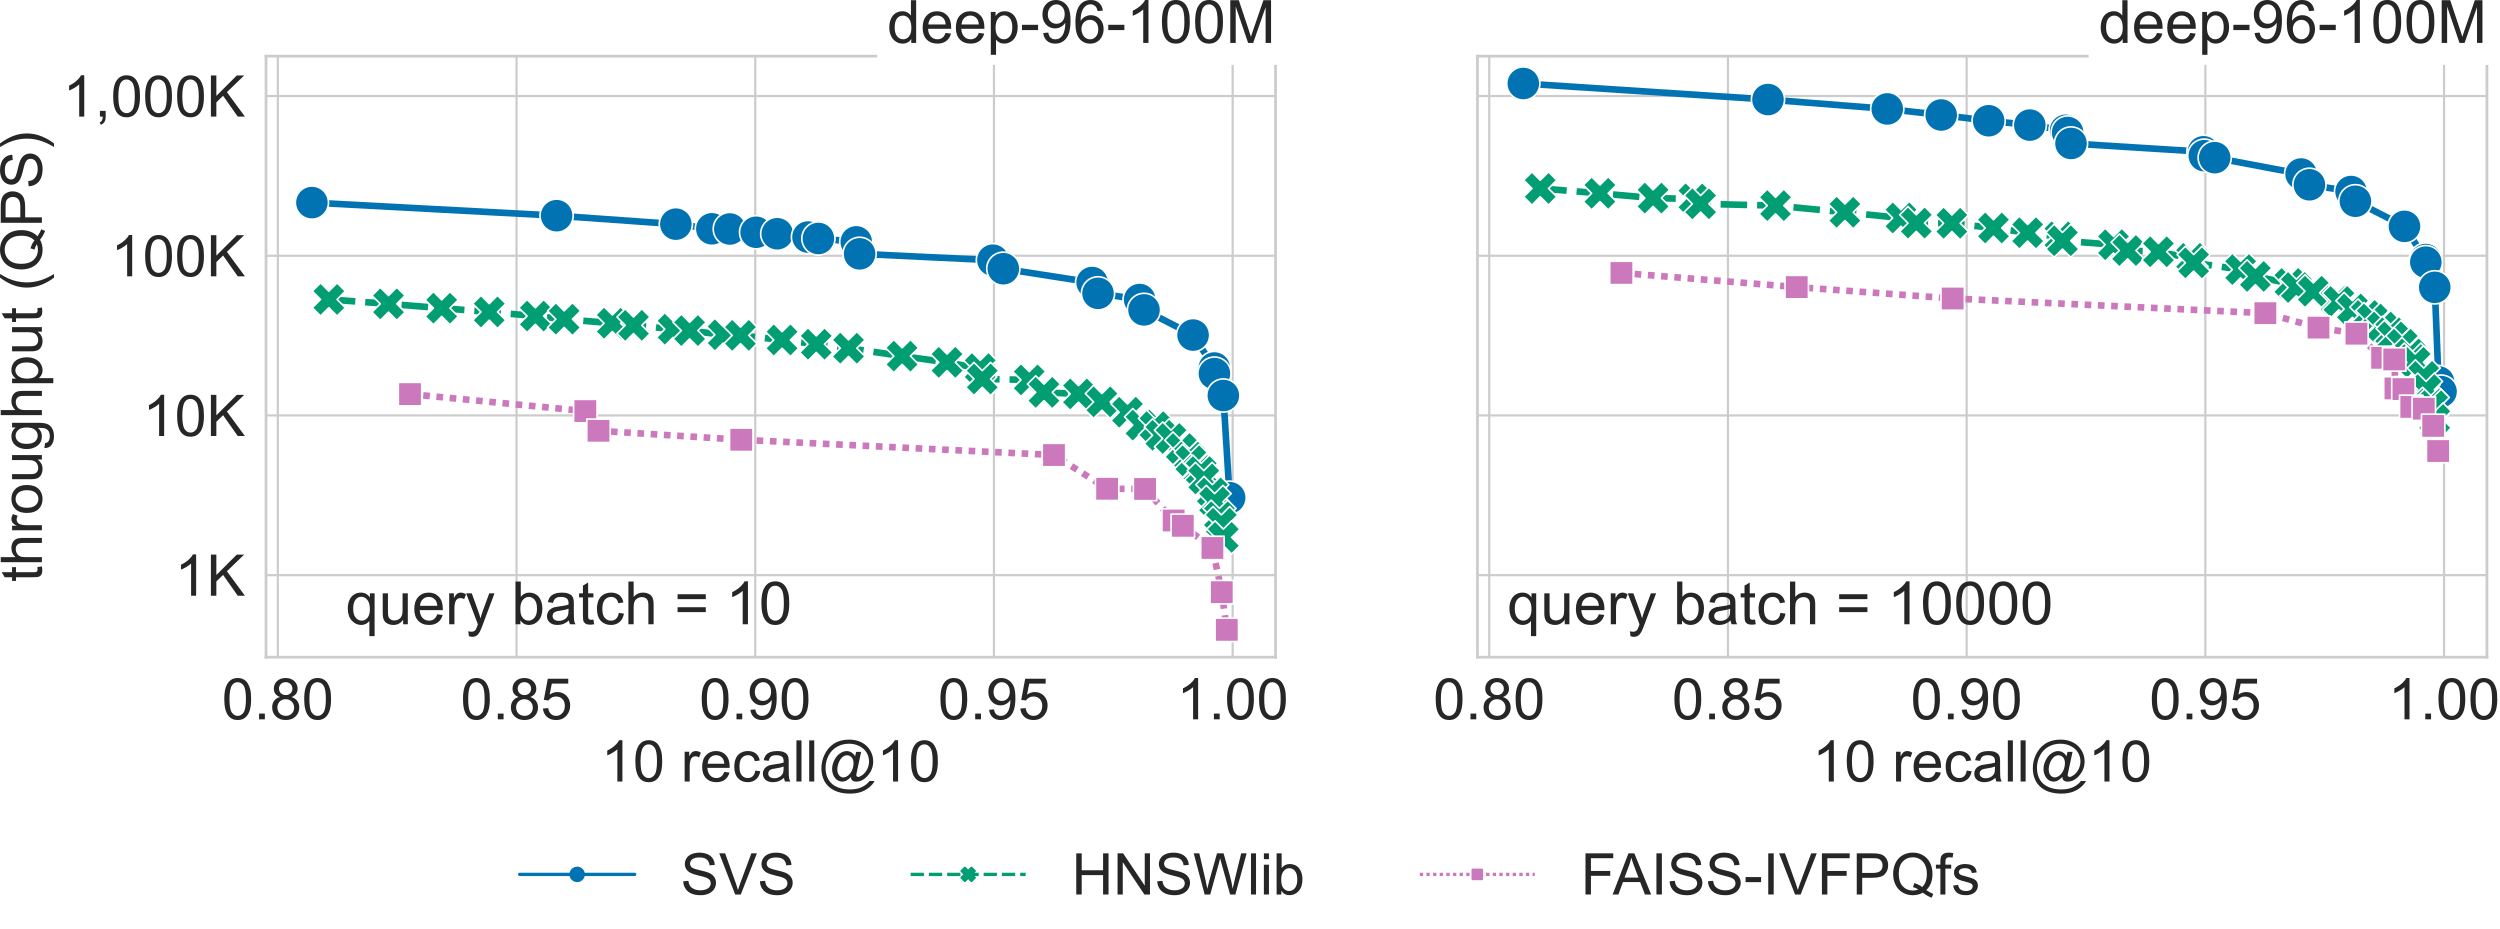 <?xml version="1.0" encoding="utf-8" standalone="no"?>
<!DOCTYPE svg PUBLIC "-//W3C//DTD SVG 1.1//EN"
  "http://www.w3.org/Graphics/SVG/1.1/DTD/svg11.dtd">
<!-- Created with matplotlib (https://matplotlib.org/) -->
<svg height="420.106pt" version="1.1" viewBox="0 0 1130.623 420.106" width="1130.623pt" xmlns="http://www.w3.org/2000/svg" xmlns:xlink="http://www.w3.org/1999/xlink">
 <defs>
  <style type="text/css">*{stroke-linecap:butt;stroke-linejoin:round;}</style>
 </defs>
 <g id="figure_1">
  <g id="patch_1">
   <path d="M -0 420.106 
L 1130.623 420.106 
L 1130.623 0 
L -0 0 
z
" style="fill:#ffffff;"/>
  </g>
  <g id="axes_1">
   <g id="patch_2">
    <path d="M 120.315 297.206 
L 576.861 297.206 
L 576.861 25.406 
L 120.315 25.406 
z
" style="fill:#ffffff;"/>
   </g>
   <g id="matplotlib.axis_1">
    <g id="xtick_1">
     <g id="line2d_1">
      <path clip-path="url(#pfcb80b9563)" d="M 125.651 297.206 
L 125.651 25.406 
" style="fill:none;stroke:#cccccc;stroke-linecap:round;"/>
     </g>
     <g id="text_1">
      <!-- 0.80 -->
      <g style="fill:#262626;" transform="translate(100.352 325.317)scale(0.26 -0.26)">
       <defs>
        <path d="M 4.156 35.297 
Q 4.156 48 6.766 55.734 
Q 9.375 63.484 14.516 67.672 
Q 19.672 71.875 27.484 71.875 
Q 33.25 71.875 37.594 69.547 
Q 41.938 67.234 44.766 62.859 
Q 47.609 58.5 49.219 52.219 
Q 50.828 45.953 50.828 35.297 
Q 50.828 22.703 48.234 14.969 
Q 45.656 7.234 40.5 3 
Q 35.359 -1.219 27.484 -1.219 
Q 17.141 -1.219 11.234 6.203 
Q 4.156 15.141 4.156 35.297 
z
M 13.188 35.297 
Q 13.188 17.672 17.312 11.828 
Q 21.438 6 27.484 6 
Q 33.547 6 37.672 11.859 
Q 41.797 17.719 41.797 35.297 
Q 41.797 52.984 37.672 58.781 
Q 33.547 64.594 27.391 64.594 
Q 21.344 64.594 17.719 59.469 
Q 13.188 52.938 13.188 35.297 
z
" id="ArialMT-48"/>
        <path d="M 9.078 0 
L 9.078 10.016 
L 19.094 10.016 
L 19.094 0 
z
" id="ArialMT-46"/>
        <path d="M 17.672 38.812 
Q 12.203 40.828 9.562 44.531 
Q 6.938 48.25 6.938 53.422 
Q 6.938 61.234 12.547 66.547 
Q 18.172 71.875 27.484 71.875 
Q 36.859 71.875 42.578 66.422 
Q 48.297 60.984 48.297 53.172 
Q 48.297 48.188 45.672 44.5 
Q 43.062 40.828 37.75 38.812 
Q 44.344 36.672 47.781 31.875 
Q 51.219 27.094 51.219 20.453 
Q 51.219 11.281 44.719 5.031 
Q 38.234 -1.219 27.641 -1.219 
Q 17.047 -1.219 10.547 5.047 
Q 4.047 11.328 4.047 20.703 
Q 4.047 27.688 7.594 32.391 
Q 11.141 37.109 17.672 38.812 
z
M 15.922 53.719 
Q 15.922 48.641 19.188 45.406 
Q 22.469 42.188 27.688 42.188 
Q 32.766 42.188 36.016 45.375 
Q 39.266 48.578 39.266 53.219 
Q 39.266 58.062 35.906 61.359 
Q 32.562 64.656 27.594 64.656 
Q 22.562 64.656 19.234 61.422 
Q 15.922 58.203 15.922 53.719 
z
M 13.094 20.656 
Q 13.094 16.891 14.875 13.375 
Q 16.656 9.859 20.172 7.922 
Q 23.688 6 27.734 6 
Q 34.031 6 38.125 10.047 
Q 42.234 14.109 42.234 20.359 
Q 42.234 26.703 38.016 30.859 
Q 33.797 35.016 27.438 35.016 
Q 21.234 35.016 17.156 30.906 
Q 13.094 26.812 13.094 20.656 
z
" id="ArialMT-56"/>
       </defs>
       <use xlink:href="#ArialMT-48"/>
       <use x="55.615" xlink:href="#ArialMT-46"/>
       <use x="83.398" xlink:href="#ArialMT-56"/>
       <use x="139.014" xlink:href="#ArialMT-48"/>
      </g>
     </g>
    </g>
    <g id="xtick_2">
     <g id="line2d_2">
      <path clip-path="url(#pfcb80b9563)" d="M 233.606 297.206 
L 233.606 25.406 
" style="fill:none;stroke:#cccccc;stroke-linecap:round;"/>
     </g>
     <g id="text_2">
      <!-- 0.85 -->
      <g style="fill:#262626;" transform="translate(208.307 325.317)scale(0.26 -0.26)">
       <defs>
        <path d="M 4.156 18.75 
L 13.375 19.531 
Q 14.406 12.797 18.141 9.391 
Q 21.875 6 27.156 6 
Q 33.5 6 37.891 10.781 
Q 42.281 15.578 42.281 23.484 
Q 42.281 31 38.062 35.344 
Q 33.844 39.703 27 39.703 
Q 22.75 39.703 19.328 37.766 
Q 15.922 35.844 13.969 32.766 
L 5.719 33.844 
L 12.641 70.609 
L 48.25 70.609 
L 48.25 62.203 
L 19.672 62.203 
L 15.828 42.969 
Q 22.266 47.469 29.344 47.469 
Q 38.719 47.469 45.156 40.969 
Q 51.609 34.469 51.609 24.266 
Q 51.609 14.547 45.953 7.469 
Q 39.062 -1.219 27.156 -1.219 
Q 17.391 -1.219 11.203 4.25 
Q 5.031 9.719 4.156 18.75 
z
" id="ArialMT-53"/>
       </defs>
       <use xlink:href="#ArialMT-48"/>
       <use x="55.615" xlink:href="#ArialMT-46"/>
       <use x="83.398" xlink:href="#ArialMT-56"/>
       <use x="139.014" xlink:href="#ArialMT-53"/>
      </g>
     </g>
    </g>
    <g id="xtick_3">
     <g id="line2d_3">
      <path clip-path="url(#pfcb80b9563)" d="M 341.56 297.206 
L 341.56 25.406 
" style="fill:none;stroke:#cccccc;stroke-linecap:round;"/>
     </g>
     <g id="text_3">
      <!-- 0.90 -->
      <g style="fill:#262626;" transform="translate(316.261 325.317)scale(0.26 -0.26)">
       <defs>
        <path d="M 5.469 16.547 
L 13.922 17.328 
Q 14.984 11.375 18.016 8.688 
Q 21.047 6 25.781 6 
Q 29.828 6 32.875 7.859 
Q 35.938 9.719 37.891 12.812 
Q 39.844 15.922 41.156 21.188 
Q 42.484 26.469 42.484 31.938 
Q 42.484 32.516 42.438 33.688 
Q 39.797 29.5 35.234 26.875 
Q 30.672 24.266 25.344 24.266 
Q 16.453 24.266 10.297 30.703 
Q 4.156 37.156 4.156 47.703 
Q 4.156 58.594 10.578 65.234 
Q 17 71.875 26.656 71.875 
Q 33.641 71.875 39.422 68.109 
Q 45.219 64.359 48.219 57.391 
Q 51.219 50.438 51.219 37.25 
Q 51.219 23.531 48.234 15.406 
Q 45.266 7.281 39.375 3.031 
Q 33.5 -1.219 25.594 -1.219 
Q 17.188 -1.219 11.859 3.438 
Q 6.547 8.109 5.469 16.547 
z
M 41.453 48.141 
Q 41.453 55.719 37.422 60.156 
Q 33.406 64.594 27.734 64.594 
Q 21.875 64.594 17.531 59.812 
Q 13.188 55.031 13.188 47.406 
Q 13.188 40.578 17.312 36.297 
Q 21.438 32.031 27.484 32.031 
Q 33.594 32.031 37.516 36.297 
Q 41.453 40.578 41.453 48.141 
z
" id="ArialMT-57"/>
       </defs>
       <use xlink:href="#ArialMT-48"/>
       <use x="55.615" xlink:href="#ArialMT-46"/>
       <use x="83.398" xlink:href="#ArialMT-57"/>
       <use x="139.014" xlink:href="#ArialMT-48"/>
      </g>
     </g>
    </g>
    <g id="xtick_4">
     <g id="line2d_4">
      <path clip-path="url(#pfcb80b9563)" d="M 449.515 297.206 
L 449.515 25.406 
" style="fill:none;stroke:#cccccc;stroke-linecap:round;"/>
     </g>
     <g id="text_4">
      <!-- 0.95 -->
      <g style="fill:#262626;" transform="translate(424.215 325.317)scale(0.26 -0.26)">
       <use xlink:href="#ArialMT-48"/>
       <use x="55.615" xlink:href="#ArialMT-46"/>
       <use x="83.398" xlink:href="#ArialMT-57"/>
       <use x="139.014" xlink:href="#ArialMT-53"/>
      </g>
     </g>
    </g>
    <g id="xtick_5">
     <g id="line2d_5">
      <path clip-path="url(#pfcb80b9563)" d="M 557.469 297.206 
L 557.469 25.406 
" style="fill:none;stroke:#cccccc;stroke-linecap:round;"/>
     </g>
     <g id="text_5">
      <!-- 1.00 -->
      <g style="fill:#262626;" transform="translate(532.17 325.317)scale(0.26 -0.26)">
       <defs>
        <path d="M 37.25 0 
L 28.469 0 
L 28.469 56 
Q 25.297 52.984 20.141 49.953 
Q 14.984 46.922 10.891 45.406 
L 10.891 53.906 
Q 18.266 57.375 23.781 62.297 
Q 29.297 67.234 31.594 71.875 
L 37.25 71.875 
z
" id="ArialMT-49"/>
       </defs>
       <use xlink:href="#ArialMT-49"/>
       <use x="55.615" xlink:href="#ArialMT-46"/>
       <use x="83.398" xlink:href="#ArialMT-48"/>
       <use x="139.014" xlink:href="#ArialMT-48"/>
      </g>
     </g>
    </g>
    <g id="text_6">
     <!-- 10 recall@10 -->
     <g style="fill:#262626;" transform="translate(271.799 353.44)scale(0.26 -0.26)">
      <defs>
       <path id="ArialMT-32"/>
       <path d="M 6.5 0 
L 6.5 51.859 
L 14.406 51.859 
L 14.406 44 
Q 17.438 49.516 20 51.266 
Q 22.562 53.031 25.641 53.031 
Q 30.078 53.031 34.672 50.203 
L 31.641 42.047 
Q 28.422 43.953 25.203 43.953 
Q 22.312 43.953 20.016 42.219 
Q 17.719 40.484 16.75 37.406 
Q 15.281 32.719 15.281 27.156 
L 15.281 0 
z
" id="ArialMT-114"/>
       <path d="M 42.094 16.703 
L 51.172 15.578 
Q 49.031 7.625 43.219 3.219 
Q 37.406 -1.172 28.375 -1.172 
Q 17 -1.172 10.328 5.828 
Q 3.656 12.844 3.656 25.484 
Q 3.656 38.578 10.391 45.797 
Q 17.141 53.031 27.875 53.031 
Q 38.281 53.031 44.875 45.953 
Q 51.469 38.875 51.469 26.031 
Q 51.469 25.25 51.422 23.688 
L 12.75 23.688 
Q 13.234 15.141 17.578 10.594 
Q 21.922 6.062 28.422 6.062 
Q 33.25 6.062 36.672 8.594 
Q 40.094 11.141 42.094 16.703 
z
M 13.234 30.906 
L 42.188 30.906 
Q 41.609 37.453 38.875 40.719 
Q 34.672 45.797 27.984 45.797 
Q 21.922 45.797 17.797 41.75 
Q 13.672 37.703 13.234 30.906 
z
" id="ArialMT-101"/>
       <path d="M 40.438 19 
L 49.078 17.875 
Q 47.656 8.938 41.812 3.875 
Q 35.984 -1.172 27.484 -1.172 
Q 16.844 -1.172 10.375 5.781 
Q 3.906 12.75 3.906 25.734 
Q 3.906 34.125 6.688 40.422 
Q 9.469 46.734 15.156 49.875 
Q 20.844 53.031 27.547 53.031 
Q 35.984 53.031 41.359 48.75 
Q 46.734 44.484 48.25 36.625 
L 39.703 35.297 
Q 38.484 40.531 35.375 43.156 
Q 32.281 45.797 27.875 45.797 
Q 21.234 45.797 17.078 41.031 
Q 12.938 36.281 12.938 25.984 
Q 12.938 15.531 16.938 10.797 
Q 20.953 6.062 27.391 6.062 
Q 32.562 6.062 36.031 9.234 
Q 39.5 12.406 40.438 19 
z
" id="ArialMT-99"/>
       <path d="M 40.438 6.391 
Q 35.547 2.25 31.031 0.531 
Q 26.516 -1.172 21.344 -1.172 
Q 12.797 -1.172 8.203 3 
Q 3.609 7.172 3.609 13.672 
Q 3.609 17.484 5.344 20.625 
Q 7.078 23.781 9.891 25.688 
Q 12.703 27.594 16.219 28.562 
Q 18.797 29.25 24.031 29.891 
Q 34.672 31.156 39.703 32.906 
Q 39.75 34.719 39.75 35.203 
Q 39.75 40.578 37.25 42.781 
Q 33.891 45.75 27.25 45.75 
Q 21.047 45.75 18.094 43.578 
Q 15.141 41.406 13.719 35.891 
L 5.125 37.062 
Q 6.297 42.578 8.984 45.969 
Q 11.672 49.359 16.75 51.188 
Q 21.828 53.031 28.516 53.031 
Q 35.156 53.031 39.297 51.469 
Q 43.453 49.906 45.406 47.531 
Q 47.359 45.172 48.141 41.547 
Q 48.578 39.312 48.578 33.453 
L 48.578 21.734 
Q 48.578 9.469 49.141 6.219 
Q 49.703 2.984 51.375 0 
L 42.188 0 
Q 40.828 2.734 40.438 6.391 
z
M 39.703 26.031 
Q 34.906 24.078 25.344 22.703 
Q 19.922 21.922 17.672 20.938 
Q 15.438 19.969 14.203 18.094 
Q 12.984 16.219 12.984 13.922 
Q 12.984 10.406 15.641 8.062 
Q 18.312 5.719 23.438 5.719 
Q 28.516 5.719 32.469 7.938 
Q 36.422 10.156 38.281 14.016 
Q 39.703 17 39.703 22.797 
z
" id="ArialMT-97"/>
       <path d="M 6.391 0 
L 6.391 71.578 
L 15.188 71.578 
L 15.188 0 
z
" id="ArialMT-108"/>
       <path d="M 56.688 7.953 
Q 53.516 4.297 49.578 2.078 
Q 45.656 -0.141 41.703 -0.141 
Q 37.359 -0.141 33.25 2.391 
Q 29.156 4.938 26.594 10.203 
Q 24.031 15.484 24.031 21.781 
Q 24.031 29.547 28 37.328 
Q 31.984 45.125 37.891 49.031 
Q 43.797 52.938 49.359 52.938 
Q 53.609 52.938 57.469 50.703 
Q 61.328 48.484 64.109 43.953 
L 65.766 51.516 
L 74.516 51.516 
L 67.484 18.75 
Q 66.016 11.922 66.016 11.188 
Q 66.016 9.859 67.016 8.906 
Q 68.016 7.953 69.438 7.953 
Q 72.016 7.953 76.219 10.938 
Q 81.781 14.844 85.031 21.406 
Q 88.281 27.984 88.281 34.969 
Q 88.281 43.109 84.109 50.188 
Q 79.938 57.281 71.656 61.516 
Q 63.375 65.766 53.375 65.766 
Q 41.938 65.766 32.484 60.422 
Q 23.047 55.078 17.844 45.094 
Q 12.641 35.109 12.641 23.688 
Q 12.641 11.719 17.844 3.078 
Q 23.047 -5.562 32.875 -9.688 
Q 42.719 -13.812 54.688 -13.812 
Q 67.484 -13.812 76.125 -9.516 
Q 84.766 -5.219 89.062 0.922 
L 97.906 0.922 
Q 95.406 -4.203 89.344 -9.516 
Q 83.297 -14.844 74.953 -17.938 
Q 66.609 -21.047 54.828 -21.047 
Q 44 -21.047 34.844 -18.266 
Q 25.688 -15.484 19.234 -9.891 
Q 12.797 -4.297 9.516 2.984 
Q 5.422 12.203 5.422 22.906 
Q 5.422 34.812 10.297 45.609 
Q 16.266 58.844 27.219 65.875 
Q 38.188 72.906 53.812 72.906 
Q 65.922 72.906 75.562 67.938 
Q 85.203 62.984 90.766 53.172 
Q 95.516 44.734 95.516 34.812 
Q 95.516 20.656 85.547 9.672 
Q 76.656 -0.203 66.109 -0.203 
Q 62.75 -0.203 60.672 0.828 
Q 58.594 1.859 57.625 3.766 
Q 56.984 4.984 56.688 7.953 
z
M 33.062 21.188 
Q 33.062 14.5 36.234 10.781 
Q 39.406 7.078 43.5 7.078 
Q 46.234 7.078 49.266 8.719 
Q 52.297 10.359 55.047 13.578 
Q 57.812 16.797 59.562 21.75 
Q 61.328 26.703 61.328 31.688 
Q 61.328 38.328 58.031 41.984 
Q 54.734 45.656 50 45.656 
Q 46.875 45.656 44.109 44.062 
Q 41.359 42.484 38.766 38.969 
Q 36.188 35.453 34.625 30.422 
Q 33.062 25.391 33.062 21.188 
z
" id="ArialMT-64"/>
      </defs>
      <use xlink:href="#ArialMT-49"/>
      <use x="55.615" xlink:href="#ArialMT-48"/>
      <use x="111.23" xlink:href="#ArialMT-32"/>
      <use x="139.014" xlink:href="#ArialMT-114"/>
      <use x="172.314" xlink:href="#ArialMT-101"/>
      <use x="227.93" xlink:href="#ArialMT-99"/>
      <use x="277.93" xlink:href="#ArialMT-97"/>
      <use x="333.545" xlink:href="#ArialMT-108"/>
      <use x="355.762" xlink:href="#ArialMT-108"/>
      <use x="377.979" xlink:href="#ArialMT-64"/>
      <use x="479.492" xlink:href="#ArialMT-49"/>
      <use x="535.107" xlink:href="#ArialMT-48"/>
     </g>
    </g>
   </g>
   <g id="matplotlib.axis_2">
    <g id="ytick_1">
     <g id="line2d_6">
      <path clip-path="url(#pfcb80b9563)" d="M 120.315 260.114 
L 576.861 260.114 
" style="fill:none;stroke:#cccccc;stroke-linecap:round;"/>
     </g>
     <g id="text_7">
      <!-- 1K -->
      <g style="fill:#262626;" transform="translate(79.014 269.419)scale(0.26 -0.26)">
       <defs>
        <path d="M 7.328 0 
L 7.328 71.578 
L 16.797 71.578 
L 16.797 36.078 
L 52.344 71.578 
L 65.188 71.578 
L 35.156 42.578 
L 66.5 0 
L 54 0 
L 28.516 36.234 
L 16.797 24.812 
L 16.797 0 
z
" id="ArialMT-75"/>
       </defs>
       <use xlink:href="#ArialMT-49"/>
       <use x="55.615" xlink:href="#ArialMT-75"/>
      </g>
     </g>
    </g>
    <g id="ytick_2">
     <g id="line2d_7">
      <path clip-path="url(#pfcb80b9563)" d="M 120.315 187.887 
L 576.861 187.887 
" style="fill:none;stroke:#cccccc;stroke-linecap:round;"/>
     </g>
     <g id="text_8">
      <!-- 10K -->
      <g style="fill:#262626;" transform="translate(64.556 197.192)scale(0.26 -0.26)">
       <use xlink:href="#ArialMT-49"/>
       <use x="55.615" xlink:href="#ArialMT-48"/>
       <use x="111.23" xlink:href="#ArialMT-75"/>
      </g>
     </g>
    </g>
    <g id="ytick_3">
     <g id="line2d_8">
      <path clip-path="url(#pfcb80b9563)" d="M 120.315 115.661 
L 576.861 115.661 
" style="fill:none;stroke:#cccccc;stroke-linecap:round;"/>
     </g>
     <g id="text_9">
      <!-- 100K -->
      <g style="fill:#262626;" transform="translate(50.097 124.966)scale(0.26 -0.26)">
       <use xlink:href="#ArialMT-49"/>
       <use x="55.615" xlink:href="#ArialMT-48"/>
       <use x="111.23" xlink:href="#ArialMT-48"/>
       <use x="166.846" xlink:href="#ArialMT-75"/>
      </g>
     </g>
    </g>
    <g id="ytick_4">
     <g id="line2d_9">
      <path clip-path="url(#pfcb80b9563)" d="M 120.315 43.435 
L 576.861 43.435 
" style="fill:none;stroke:#cccccc;stroke-linecap:round;"/>
     </g>
     <g id="text_10">
      <!-- 1,000K -->
      <g style="fill:#262626;" transform="translate(28.416 52.74)scale(0.26 -0.26)">
       <defs>
        <path d="M 8.891 0 
L 8.891 10.016 
L 18.891 10.016 
L 18.891 0 
Q 18.891 -5.516 16.938 -8.906 
Q 14.984 -12.312 10.75 -14.156 
L 8.297 -10.406 
Q 11.078 -9.188 12.391 -6.812 
Q 13.719 -4.438 13.875 0 
z
" id="ArialMT-44"/>
       </defs>
       <use xlink:href="#ArialMT-49"/>
       <use x="55.615" xlink:href="#ArialMT-44"/>
       <use x="83.398" xlink:href="#ArialMT-48"/>
       <use x="139.014" xlink:href="#ArialMT-48"/>
       <use x="194.629" xlink:href="#ArialMT-48"/>
       <use x="250.244" xlink:href="#ArialMT-75"/>
      </g>
     </g>
    </g>
    <g id="ytick_5"/>
    <g id="ytick_6"/>
    <g id="ytick_7"/>
    <g id="ytick_8"/>
    <g id="ytick_9"/>
    <g id="ytick_10"/>
    <g id="ytick_11"/>
    <g id="ytick_12"/>
    <g id="ytick_13"/>
    <g id="ytick_14"/>
    <g id="ytick_15"/>
    <g id="ytick_16"/>
    <g id="ytick_17"/>
    <g id="ytick_18"/>
    <g id="ytick_19"/>
    <g id="ytick_20"/>
    <g id="ytick_21"/>
    <g id="ytick_22"/>
    <g id="ytick_23"/>
    <g id="ytick_24"/>
    <g id="ytick_25"/>
    <g id="ytick_26"/>
    <g id="ytick_27"/>
    <g id="ytick_28"/>
    <g id="ytick_29"/>
    <g id="ytick_30"/>
    <g id="ytick_31"/>
    <g id="ytick_32"/>
    <g id="ytick_33"/>
    <g id="ytick_34"/>
    <g id="text_11">
     <!-- throughput (QPS) -->
     <g style="fill:#262626;" transform="translate(18.943 263.186)rotate(-90)scale(0.26 -0.26)">
      <defs>
       <path d="M 25.781 7.859 
L 27.047 0.094 
Q 23.344 -0.688 20.406 -0.688 
Q 15.625 -0.688 12.984 0.828 
Q 10.359 2.344 9.281 4.812 
Q 8.203 7.281 8.203 15.188 
L 8.203 45.016 
L 1.766 45.016 
L 1.766 51.859 
L 8.203 51.859 
L 8.203 64.703 
L 16.938 69.969 
L 16.938 51.859 
L 25.781 51.859 
L 25.781 45.016 
L 16.938 45.016 
L 16.938 14.703 
Q 16.938 10.938 17.406 9.859 
Q 17.875 8.797 18.922 8.156 
Q 19.969 7.516 21.922 7.516 
Q 23.391 7.516 25.781 7.859 
z
" id="ArialMT-116"/>
       <path d="M 6.594 0 
L 6.594 71.578 
L 15.375 71.578 
L 15.375 45.906 
Q 21.531 53.031 30.906 53.031 
Q 36.672 53.031 40.922 50.75 
Q 45.172 48.484 47 44.484 
Q 48.828 40.484 48.828 32.859 
L 48.828 0 
L 40.047 0 
L 40.047 32.859 
Q 40.047 39.453 37.188 42.453 
Q 34.328 45.453 29.109 45.453 
Q 25.203 45.453 21.75 43.422 
Q 18.312 41.406 16.844 37.938 
Q 15.375 34.469 15.375 28.375 
L 15.375 0 
z
" id="ArialMT-104"/>
       <path d="M 3.328 25.922 
Q 3.328 40.328 11.328 47.266 
Q 18.016 53.031 27.641 53.031 
Q 38.328 53.031 45.109 46.016 
Q 51.906 39.016 51.906 26.656 
Q 51.906 16.656 48.906 10.906 
Q 45.906 5.172 40.156 2 
Q 34.422 -1.172 27.641 -1.172 
Q 16.75 -1.172 10.031 5.812 
Q 3.328 12.797 3.328 25.922 
z
M 12.359 25.922 
Q 12.359 15.969 16.703 11.016 
Q 21.047 6.062 27.641 6.062 
Q 34.188 6.062 38.531 11.031 
Q 42.875 16.016 42.875 26.219 
Q 42.875 35.844 38.5 40.797 
Q 34.125 45.75 27.641 45.75 
Q 21.047 45.75 16.703 40.812 
Q 12.359 35.891 12.359 25.922 
z
" id="ArialMT-111"/>
       <path d="M 40.578 0 
L 40.578 7.625 
Q 34.516 -1.172 24.125 -1.172 
Q 19.531 -1.172 15.547 0.578 
Q 11.578 2.344 9.641 5 
Q 7.719 7.672 6.938 11.531 
Q 6.391 14.109 6.391 19.734 
L 6.391 51.859 
L 15.188 51.859 
L 15.188 23.094 
Q 15.188 16.219 15.719 13.812 
Q 16.547 10.359 19.234 8.375 
Q 21.922 6.391 25.875 6.391 
Q 29.828 6.391 33.297 8.422 
Q 36.766 10.453 38.203 13.938 
Q 39.656 17.438 39.656 24.078 
L 39.656 51.859 
L 48.438 51.859 
L 48.438 0 
z
" id="ArialMT-117"/>
       <path d="M 4.984 -4.297 
L 13.531 -5.562 
Q 14.062 -9.516 16.5 -11.328 
Q 19.781 -13.766 25.438 -13.766 
Q 31.547 -13.766 34.859 -11.328 
Q 38.188 -8.891 39.359 -4.5 
Q 40.047 -1.812 39.984 6.781 
Q 34.234 0 25.641 0 
Q 14.938 0 9.078 7.719 
Q 3.219 15.438 3.219 26.219 
Q 3.219 33.641 5.906 39.906 
Q 8.594 46.188 13.688 49.609 
Q 18.797 53.031 25.688 53.031 
Q 34.859 53.031 40.828 45.609 
L 40.828 51.859 
L 48.922 51.859 
L 48.922 7.031 
Q 48.922 -5.078 46.453 -10.125 
Q 44 -15.188 38.641 -18.109 
Q 33.297 -21.047 25.484 -21.047 
Q 16.219 -21.047 10.5 -16.875 
Q 4.781 -12.703 4.984 -4.297 
z
M 12.25 26.859 
Q 12.25 16.656 16.297 11.969 
Q 20.359 7.281 26.469 7.281 
Q 32.516 7.281 36.609 11.938 
Q 40.719 16.609 40.719 26.562 
Q 40.719 36.078 36.5 40.906 
Q 32.281 45.75 26.312 45.75 
Q 20.453 45.75 16.344 40.984 
Q 12.25 36.234 12.25 26.859 
z
" id="ArialMT-103"/>
       <path d="M 6.594 -19.875 
L 6.594 51.859 
L 14.594 51.859 
L 14.594 45.125 
Q 17.438 49.078 21 51.047 
Q 24.562 53.031 29.641 53.031 
Q 36.281 53.031 41.359 49.609 
Q 46.438 46.188 49.016 39.953 
Q 51.609 33.734 51.609 26.312 
Q 51.609 18.359 48.75 11.984 
Q 45.906 5.609 40.453 2.219 
Q 35.016 -1.172 29 -1.172 
Q 24.609 -1.172 21.109 0.688 
Q 17.625 2.547 15.375 5.375 
L 15.375 -19.875 
z
M 14.547 25.641 
Q 14.547 15.625 18.594 10.844 
Q 22.656 6.062 28.422 6.062 
Q 34.281 6.062 38.453 11.016 
Q 42.625 15.969 42.625 26.375 
Q 42.625 36.281 38.547 41.203 
Q 34.469 46.141 28.812 46.141 
Q 23.188 46.141 18.859 40.891 
Q 14.547 35.641 14.547 25.641 
z
" id="ArialMT-112"/>
       <path d="M 23.391 -21.047 
Q 16.109 -11.859 11.078 0.438 
Q 6.062 12.75 6.062 25.922 
Q 6.062 37.547 9.812 48.188 
Q 14.203 60.547 23.391 72.797 
L 29.688 72.797 
Q 23.781 62.641 21.875 58.297 
Q 18.891 51.562 17.188 44.234 
Q 15.094 35.109 15.094 25.875 
Q 15.094 2.391 29.688 -21.047 
z
" id="ArialMT-40"/>
       <path d="M 61.969 7.672 
Q 68.562 3.125 74.125 1.031 
L 71.344 -5.562 
Q 63.625 -2.781 55.953 3.219 
Q 48 -1.219 38.375 -1.219 
Q 28.656 -1.219 20.75 3.469 
Q 12.844 8.156 8.562 16.641 
Q 4.297 25.141 4.297 35.797 
Q 4.297 46.391 8.594 55.078 
Q 12.891 63.766 20.828 68.312 
Q 28.766 72.859 38.578 72.859 
Q 48.484 72.859 56.438 68.141 
Q 64.406 63.422 68.578 54.953 
Q 72.75 46.484 72.75 35.844 
Q 72.75 27 70.062 19.938 
Q 67.391 12.891 61.969 7.672 
z
M 41.109 19.781 
Q 49.312 17.484 54.641 12.938 
Q 62.984 20.562 62.984 35.844 
Q 62.984 44.531 60.031 51.016 
Q 57.078 57.516 51.391 61.109 
Q 45.703 64.703 38.625 64.703 
Q 28.031 64.703 21.047 57.453 
Q 14.062 50.203 14.062 35.797 
Q 14.062 21.828 20.969 14.359 
Q 27.875 6.891 38.625 6.891 
Q 43.703 6.891 48.188 8.797 
Q 43.75 11.672 38.812 12.891 
z
" id="ArialMT-81"/>
       <path d="M 7.719 0 
L 7.719 71.578 
L 34.719 71.578 
Q 41.844 71.578 45.609 70.906 
Q 50.875 70.016 54.438 67.547 
Q 58.016 65.094 60.188 60.641 
Q 62.359 56.203 62.359 50.875 
Q 62.359 41.75 56.547 35.422 
Q 50.734 29.109 35.547 29.109 
L 17.188 29.109 
L 17.188 0 
z
M 17.188 37.547 
L 35.688 37.547 
Q 44.875 37.547 48.734 40.969 
Q 52.594 44.391 52.594 50.594 
Q 52.594 55.078 50.312 58.266 
Q 48.047 61.469 44.344 62.5 
Q 41.938 63.141 35.5 63.141 
L 17.188 63.141 
z
" id="ArialMT-80"/>
       <path d="M 4.5 23 
L 13.422 23.781 
Q 14.062 18.406 16.375 14.969 
Q 18.703 11.531 23.578 9.406 
Q 28.469 7.281 34.578 7.281 
Q 39.984 7.281 44.141 8.891 
Q 48.297 10.5 50.312 13.297 
Q 52.344 16.109 52.344 19.438 
Q 52.344 22.797 50.391 25.312 
Q 48.438 27.828 43.953 29.547 
Q 41.062 30.672 31.203 33.031 
Q 21.344 35.406 17.391 37.5 
Q 12.25 40.188 9.734 44.156 
Q 7.234 48.141 7.234 53.078 
Q 7.234 58.5 10.297 63.203 
Q 13.375 67.922 19.281 70.359 
Q 25.203 72.797 32.422 72.797 
Q 40.375 72.797 46.453 70.234 
Q 52.547 67.672 55.812 62.688 
Q 59.078 57.719 59.328 51.422 
L 50.25 50.734 
Q 49.516 57.516 45.281 60.984 
Q 41.062 64.453 32.812 64.453 
Q 24.219 64.453 20.281 61.297 
Q 16.359 58.156 16.359 53.719 
Q 16.359 49.859 19.141 47.359 
Q 21.875 44.875 33.422 42.266 
Q 44.969 39.656 49.266 37.703 
Q 55.516 34.812 58.484 30.391 
Q 61.469 25.984 61.469 20.219 
Q 61.469 14.5 58.203 9.438 
Q 54.938 4.391 48.797 1.578 
Q 42.672 -1.219 35.016 -1.219 
Q 25.297 -1.219 18.719 1.609 
Q 12.156 4.438 8.422 10.125 
Q 4.688 15.828 4.5 23 
z
" id="ArialMT-83"/>
       <path d="M 12.359 -21.047 
L 6.062 -21.047 
Q 20.656 2.391 20.656 25.875 
Q 20.656 35.062 18.562 44.094 
Q 16.891 51.422 13.922 58.156 
Q 12.016 62.547 6.062 72.797 
L 12.359 72.797 
Q 21.531 60.547 25.922 48.188 
Q 29.688 37.547 29.688 25.922 
Q 29.688 12.75 24.625 0.438 
Q 19.578 -11.859 12.359 -21.047 
z
" id="ArialMT-41"/>
      </defs>
      <use xlink:href="#ArialMT-116"/>
      <use x="27.783" xlink:href="#ArialMT-104"/>
      <use x="83.398" xlink:href="#ArialMT-114"/>
      <use x="116.699" xlink:href="#ArialMT-111"/>
      <use x="172.314" xlink:href="#ArialMT-117"/>
      <use x="227.93" xlink:href="#ArialMT-103"/>
      <use x="283.545" xlink:href="#ArialMT-104"/>
      <use x="339.16" xlink:href="#ArialMT-112"/>
      <use x="394.775" xlink:href="#ArialMT-117"/>
      <use x="450.391" xlink:href="#ArialMT-116"/>
      <use x="478.174" xlink:href="#ArialMT-32"/>
      <use x="505.957" xlink:href="#ArialMT-40"/>
      <use x="539.258" xlink:href="#ArialMT-81"/>
      <use x="617.041" xlink:href="#ArialMT-80"/>
      <use x="683.74" xlink:href="#ArialMT-83"/>
      <use x="750.439" xlink:href="#ArialMT-41"/>
     </g>
    </g>
   </g>
   <g id="line2d_10">
    <path clip-path="url(#pfcb80b9563)" d="M 141.067 91.622 
L 251.721 97.545 
L 305.655 101.373 
L 321.934 103.476 
L 330.052 103.56 
L 341.949 105.043 
L 351.514 105.72 
L 365.418 107.205 
L 370.125 107.86 
L 387.246 109.39 
L 388.758 114.799 
L 449.04 117.673 
L 453.746 121.523 
L 493.905 127.77 
L 496.583 132.662 
L 515.41 135.476 
L 517.375 140.141 
L 539.57 151.531 
L 549.178 166.433 
L 549.221 168.955 
L 553.259 178.865 
L 556.109 225.08 
" style="fill:none;stroke:#0173b2;stroke-linecap:round;stroke-width:3;"/>
    <defs>
     <path d="M 0 7.5 
C 1.989 7.5 3.897 6.71 5.303 5.303 
C 6.71 3.897 7.5 1.989 7.5 0 
C 7.5 -1.989 6.71 -3.897 5.303 -5.303 
C 3.897 -6.71 1.989 -7.5 0 -7.5 
C -1.989 -7.5 -3.897 -6.71 -5.303 -5.303 
C -6.71 -3.897 -7.5 -1.989 -7.5 0 
C -7.5 1.989 -6.71 3.897 -5.303 5.303 
C -3.897 6.71 -1.989 7.5 0 7.5 
z
" id="m6ce69616f0" style="stroke:#ffffff;stroke-width:0.75;"/>
    </defs>
    <g clip-path="url(#pfcb80b9563)">
     <use style="fill:#0173b2;stroke:#ffffff;stroke-width:0.75;" x="141.067" xlink:href="#m6ce69616f0" y="91.622"/>
     <use style="fill:#0173b2;stroke:#ffffff;stroke-width:0.75;" x="251.721" xlink:href="#m6ce69616f0" y="97.545"/>
     <use style="fill:#0173b2;stroke:#ffffff;stroke-width:0.75;" x="305.655" xlink:href="#m6ce69616f0" y="101.373"/>
     <use style="fill:#0173b2;stroke:#ffffff;stroke-width:0.75;" x="321.934" xlink:href="#m6ce69616f0" y="103.476"/>
     <use style="fill:#0173b2;stroke:#ffffff;stroke-width:0.75;" x="330.052" xlink:href="#m6ce69616f0" y="103.56"/>
     <use style="fill:#0173b2;stroke:#ffffff;stroke-width:0.75;" x="341.949" xlink:href="#m6ce69616f0" y="105.043"/>
     <use style="fill:#0173b2;stroke:#ffffff;stroke-width:0.75;" x="351.514" xlink:href="#m6ce69616f0" y="105.72"/>
     <use style="fill:#0173b2;stroke:#ffffff;stroke-width:0.75;" x="365.418" xlink:href="#m6ce69616f0" y="107.205"/>
     <use style="fill:#0173b2;stroke:#ffffff;stroke-width:0.75;" x="370.125" xlink:href="#m6ce69616f0" y="107.86"/>
     <use style="fill:#0173b2;stroke:#ffffff;stroke-width:0.75;" x="387.246" xlink:href="#m6ce69616f0" y="109.39"/>
     <use style="fill:#0173b2;stroke:#ffffff;stroke-width:0.75;" x="388.758" xlink:href="#m6ce69616f0" y="114.799"/>
     <use style="fill:#0173b2;stroke:#ffffff;stroke-width:0.75;" x="449.04" xlink:href="#m6ce69616f0" y="117.673"/>
     <use style="fill:#0173b2;stroke:#ffffff;stroke-width:0.75;" x="453.746" xlink:href="#m6ce69616f0" y="121.523"/>
     <use style="fill:#0173b2;stroke:#ffffff;stroke-width:0.75;" x="493.905" xlink:href="#m6ce69616f0" y="127.77"/>
     <use style="fill:#0173b2;stroke:#ffffff;stroke-width:0.75;" x="496.583" xlink:href="#m6ce69616f0" y="132.662"/>
     <use style="fill:#0173b2;stroke:#ffffff;stroke-width:0.75;" x="515.41" xlink:href="#m6ce69616f0" y="135.476"/>
     <use style="fill:#0173b2;stroke:#ffffff;stroke-width:0.75;" x="517.375" xlink:href="#m6ce69616f0" y="140.141"/>
     <use style="fill:#0173b2;stroke:#ffffff;stroke-width:0.75;" x="539.57" xlink:href="#m6ce69616f0" y="151.531"/>
     <use style="fill:#0173b2;stroke:#ffffff;stroke-width:0.75;" x="549.178" xlink:href="#m6ce69616f0" y="166.433"/>
     <use style="fill:#0173b2;stroke:#ffffff;stroke-width:0.75;" x="549.221" xlink:href="#m6ce69616f0" y="168.955"/>
     <use style="fill:#0173b2;stroke:#ffffff;stroke-width:0.75;" x="553.259" xlink:href="#m6ce69616f0" y="178.865"/>
     <use style="fill:#0173b2;stroke:#ffffff;stroke-width:0.75;" x="556.109" xlink:href="#m6ce69616f0" y="225.08"/>
    </g>
   </g>
   <g id="line2d_11">
    <path clip-path="url(#pfcb80b9563)" d="M 148.711 135.428 
L 175.699 137.418 
L 199.751 139.36 
L 221.256 141.078 
L 242.113 142.929 
L 255.132 144.345 
L 276.917 146.193 
L 286.503 147.118 
L 304.402 148.857 
L 311.873 149.511 
L 327.051 151.402 
L 334.889 151.667 
L 353.694 153.757 
L 369.153 155.657 
L 383.749 157.46 
L 407.974 161.046 
L 428.291 163.862 
L 443.296 166.71 
L 444.225 171.385 
L 465.47 171.815 
L 472.142 177.458 
L 487.752 178.151 
L 498.332 181.74 
L 509.904 186.423 
L 516.036 192.249 
L 522.319 192.964 
L 524.996 196.868 
L 529.574 198.301 
L 534.237 202.85 
L 537.972 206.758 
L 538.555 208.4 
L 542.183 212.799 
L 543.241 213.293 
L 544.406 216.599 
L 548.271 222.937 
L 549.308 226.992 
L 551.488 233.687 
L 552.352 236.598 
L 553.259 243.04 
" style="fill:none;stroke:#029e73;stroke-dasharray:12,4.5;stroke-dashoffset:0;stroke-width:3;"/>
    <defs>
     <path d="M -3.75 7.5 
L 0 3.75 
L 3.75 7.5 
L 7.5 3.75 
L 3.75 0 
L 7.5 -3.75 
L 3.75 -7.5 
L 0 -3.75 
L -3.75 -7.5 
L -7.5 -3.75 
L -3.75 0 
L -7.5 3.75 
z
" id="mf2d6add453" style="stroke:#ffffff;stroke-linejoin:miter;stroke-width:0.75;"/>
    </defs>
    <g clip-path="url(#pfcb80b9563)">
     <use style="fill:#029e73;stroke:#ffffff;stroke-linejoin:miter;stroke-width:0.75;" x="148.711" xlink:href="#mf2d6add453" y="135.428"/>
     <use style="fill:#029e73;stroke:#ffffff;stroke-linejoin:miter;stroke-width:0.75;" x="175.699" xlink:href="#mf2d6add453" y="137.418"/>
     <use style="fill:#029e73;stroke:#ffffff;stroke-linejoin:miter;stroke-width:0.75;" x="199.751" xlink:href="#mf2d6add453" y="139.36"/>
     <use style="fill:#029e73;stroke:#ffffff;stroke-linejoin:miter;stroke-width:0.75;" x="221.256" xlink:href="#mf2d6add453" y="141.078"/>
     <use style="fill:#029e73;stroke:#ffffff;stroke-linejoin:miter;stroke-width:0.75;" x="242.113" xlink:href="#mf2d6add453" y="142.929"/>
     <use style="fill:#029e73;stroke:#ffffff;stroke-linejoin:miter;stroke-width:0.75;" x="255.132" xlink:href="#mf2d6add453" y="144.345"/>
     <use style="fill:#029e73;stroke:#ffffff;stroke-linejoin:miter;stroke-width:0.75;" x="276.917" xlink:href="#mf2d6add453" y="146.193"/>
     <use style="fill:#029e73;stroke:#ffffff;stroke-linejoin:miter;stroke-width:0.75;" x="286.503" xlink:href="#mf2d6add453" y="147.118"/>
     <use style="fill:#029e73;stroke:#ffffff;stroke-linejoin:miter;stroke-width:0.75;" x="304.402" xlink:href="#mf2d6add453" y="148.857"/>
     <use style="fill:#029e73;stroke:#ffffff;stroke-linejoin:miter;stroke-width:0.75;" x="311.873" xlink:href="#mf2d6add453" y="149.511"/>
     <use style="fill:#029e73;stroke:#ffffff;stroke-linejoin:miter;stroke-width:0.75;" x="327.051" xlink:href="#mf2d6add453" y="151.402"/>
     <use style="fill:#029e73;stroke:#ffffff;stroke-linejoin:miter;stroke-width:0.75;" x="334.889" xlink:href="#mf2d6add453" y="151.667"/>
     <use style="fill:#029e73;stroke:#ffffff;stroke-linejoin:miter;stroke-width:0.75;" x="353.694" xlink:href="#mf2d6add453" y="153.757"/>
     <use style="fill:#029e73;stroke:#ffffff;stroke-linejoin:miter;stroke-width:0.75;" x="369.153" xlink:href="#mf2d6add453" y="155.657"/>
     <use style="fill:#029e73;stroke:#ffffff;stroke-linejoin:miter;stroke-width:0.75;" x="383.749" xlink:href="#mf2d6add453" y="157.46"/>
     <use style="fill:#029e73;stroke:#ffffff;stroke-linejoin:miter;stroke-width:0.75;" x="407.974" xlink:href="#mf2d6add453" y="161.046"/>
     <use style="fill:#029e73;stroke:#ffffff;stroke-linejoin:miter;stroke-width:0.75;" x="428.291" xlink:href="#mf2d6add453" y="163.862"/>
     <use style="fill:#029e73;stroke:#ffffff;stroke-linejoin:miter;stroke-width:0.75;" x="443.296" xlink:href="#mf2d6add453" y="166.71"/>
     <use style="fill:#029e73;stroke:#ffffff;stroke-linejoin:miter;stroke-width:0.75;" x="444.225" xlink:href="#mf2d6add453" y="171.385"/>
     <use style="fill:#029e73;stroke:#ffffff;stroke-linejoin:miter;stroke-width:0.75;" x="465.47" xlink:href="#mf2d6add453" y="171.815"/>
     <use style="fill:#029e73;stroke:#ffffff;stroke-linejoin:miter;stroke-width:0.75;" x="472.142" xlink:href="#mf2d6add453" y="177.458"/>
     <use style="fill:#029e73;stroke:#ffffff;stroke-linejoin:miter;stroke-width:0.75;" x="487.752" xlink:href="#mf2d6add453" y="178.151"/>
     <use style="fill:#029e73;stroke:#ffffff;stroke-linejoin:miter;stroke-width:0.75;" x="498.332" xlink:href="#mf2d6add453" y="181.74"/>
     <use style="fill:#029e73;stroke:#ffffff;stroke-linejoin:miter;stroke-width:0.75;" x="509.904" xlink:href="#mf2d6add453" y="186.423"/>
     <use style="fill:#029e73;stroke:#ffffff;stroke-linejoin:miter;stroke-width:0.75;" x="516.036" xlink:href="#mf2d6add453" y="192.249"/>
     <use style="fill:#029e73;stroke:#ffffff;stroke-linejoin:miter;stroke-width:0.75;" x="522.319" xlink:href="#mf2d6add453" y="192.964"/>
     <use style="fill:#029e73;stroke:#ffffff;stroke-linejoin:miter;stroke-width:0.75;" x="524.996" xlink:href="#mf2d6add453" y="196.868"/>
     <use style="fill:#029e73;stroke:#ffffff;stroke-linejoin:miter;stroke-width:0.75;" x="529.574" xlink:href="#mf2d6add453" y="198.301"/>
     <use style="fill:#029e73;stroke:#ffffff;stroke-linejoin:miter;stroke-width:0.75;" x="534.237" xlink:href="#mf2d6add453" y="202.85"/>
     <use style="fill:#029e73;stroke:#ffffff;stroke-linejoin:miter;stroke-width:0.75;" x="537.972" xlink:href="#mf2d6add453" y="206.758"/>
     <use style="fill:#029e73;stroke:#ffffff;stroke-linejoin:miter;stroke-width:0.75;" x="538.555" xlink:href="#mf2d6add453" y="208.4"/>
     <use style="fill:#029e73;stroke:#ffffff;stroke-linejoin:miter;stroke-width:0.75;" x="542.183" xlink:href="#mf2d6add453" y="212.799"/>
     <use style="fill:#029e73;stroke:#ffffff;stroke-linejoin:miter;stroke-width:0.75;" x="543.241" xlink:href="#mf2d6add453" y="213.293"/>
     <use style="fill:#029e73;stroke:#ffffff;stroke-linejoin:miter;stroke-width:0.75;" x="544.406" xlink:href="#mf2d6add453" y="216.599"/>
     <use style="fill:#029e73;stroke:#ffffff;stroke-linejoin:miter;stroke-width:0.75;" x="548.271" xlink:href="#mf2d6add453" y="222.937"/>
     <use style="fill:#029e73;stroke:#ffffff;stroke-linejoin:miter;stroke-width:0.75;" x="549.308" xlink:href="#mf2d6add453" y="226.992"/>
     <use style="fill:#029e73;stroke:#ffffff;stroke-linejoin:miter;stroke-width:0.75;" x="551.488" xlink:href="#mf2d6add453" y="233.687"/>
     <use style="fill:#029e73;stroke:#ffffff;stroke-linejoin:miter;stroke-width:0.75;" x="552.352" xlink:href="#mf2d6add453" y="236.598"/>
     <use style="fill:#029e73;stroke:#ffffff;stroke-linejoin:miter;stroke-width:0.75;" x="553.259" xlink:href="#mf2d6add453" y="243.04"/>
    </g>
   </g>
   <g id="line2d_12">
    <path clip-path="url(#pfcb80b9563)" d="M 185.437 178.233 
L 264.718 185.927 
L 270.677 194.83 
L 335.234 198.88 
L 476.654 205.78 
L 500.685 221.039 
L 517.85 221.134 
L 530.783 235.394 
L 534.928 237.8 
L 548.314 247.805 
L 552.546 267.812 
L 554.813 284.852 
" style="fill:none;stroke:#cc78bc;stroke-dasharray:3,3;stroke-dashoffset:0;stroke-width:3;"/>
    <defs>
     <path d="M -5.303 -5.303 
L -5.303 5.303 
L 5.303 5.303 
L 5.303 -5.303 
z
" id="m3852d00407" style="stroke:#ffffff;stroke-linejoin:miter;stroke-width:0.75;"/>
    </defs>
    <g clip-path="url(#pfcb80b9563)">
     <use style="fill:#cc78bc;stroke:#ffffff;stroke-linejoin:miter;stroke-width:0.75;" x="185.437" xlink:href="#m3852d00407" y="178.233"/>
     <use style="fill:#cc78bc;stroke:#ffffff;stroke-linejoin:miter;stroke-width:0.75;" x="264.718" xlink:href="#m3852d00407" y="185.927"/>
     <use style="fill:#cc78bc;stroke:#ffffff;stroke-linejoin:miter;stroke-width:0.75;" x="270.677" xlink:href="#m3852d00407" y="194.83"/>
     <use style="fill:#cc78bc;stroke:#ffffff;stroke-linejoin:miter;stroke-width:0.75;" x="335.234" xlink:href="#m3852d00407" y="198.88"/>
     <use style="fill:#cc78bc;stroke:#ffffff;stroke-linejoin:miter;stroke-width:0.75;" x="476.654" xlink:href="#m3852d00407" y="205.78"/>
     <use style="fill:#cc78bc;stroke:#ffffff;stroke-linejoin:miter;stroke-width:0.75;" x="500.685" xlink:href="#m3852d00407" y="221.039"/>
     <use style="fill:#cc78bc;stroke:#ffffff;stroke-linejoin:miter;stroke-width:0.75;" x="517.85" xlink:href="#m3852d00407" y="221.134"/>
     <use style="fill:#cc78bc;stroke:#ffffff;stroke-linejoin:miter;stroke-width:0.75;" x="530.783" xlink:href="#m3852d00407" y="235.394"/>
     <use style="fill:#cc78bc;stroke:#ffffff;stroke-linejoin:miter;stroke-width:0.75;" x="534.928" xlink:href="#m3852d00407" y="237.8"/>
     <use style="fill:#cc78bc;stroke:#ffffff;stroke-linejoin:miter;stroke-width:0.75;" x="548.314" xlink:href="#m3852d00407" y="247.805"/>
     <use style="fill:#cc78bc;stroke:#ffffff;stroke-linejoin:miter;stroke-width:0.75;" x="552.546" xlink:href="#m3852d00407" y="267.812"/>
     <use style="fill:#cc78bc;stroke:#ffffff;stroke-linejoin:miter;stroke-width:0.75;" x="554.813" xlink:href="#m3852d00407" y="284.852"/>
    </g>
   </g>
   <g id="line2d_13"/>
   <g id="line2d_14"/>
   <g id="line2d_15"/>
   <g id="patch_3">
    <path d="M 120.315 297.206 
L 120.315 25.406 
" style="fill:none;stroke:#cccccc;stroke-linecap:square;stroke-linejoin:miter;stroke-width:1.25;"/>
   </g>
   <g id="patch_4">
    <path d="M 576.861 297.206 
L 576.861 25.406 
" style="fill:none;stroke:#cccccc;stroke-linecap:square;stroke-linejoin:miter;stroke-width:1.25;"/>
   </g>
   <g id="patch_5">
    <path d="M 120.315 297.206 
L 576.861 297.206 
" style="fill:none;stroke:#cccccc;stroke-linecap:square;stroke-linejoin:miter;stroke-width:1.25;"/>
   </g>
   <g id="patch_6">
    <path d="M 120.315 25.406 
L 576.861 25.406 
" style="fill:none;stroke:#cccccc;stroke-linecap:square;stroke-linejoin:miter;stroke-width:1.25;"/>
   </g>
   <g id="text_12">
    <!-- query batch = 10 -->
    <g style="fill:#262626;" transform="translate(156.339 282.324)scale(0.27 -0.27)">
     <defs>
      <path d="M 39.656 -19.875 
L 39.656 5.516 
Q 37.594 2.641 33.906 0.734 
Q 30.219 -1.172 26.078 -1.172 
Q 16.844 -1.172 10.172 6.203 
Q 3.516 13.578 3.516 26.422 
Q 3.516 34.234 6.219 40.422 
Q 8.938 46.625 14.078 49.828 
Q 19.234 53.031 25.391 53.031 
Q 35.016 53.031 40.531 44.922 
L 40.531 51.859 
L 48.438 51.859 
L 48.438 -19.875 
z
M 12.547 26.078 
Q 12.547 16.062 16.75 11.062 
Q 20.953 6.062 26.812 6.062 
Q 32.422 6.062 36.469 10.812 
Q 40.531 15.578 40.531 25.297 
Q 40.531 35.641 36.25 40.859 
Q 31.984 46.094 26.219 46.094 
Q 20.516 46.094 16.531 41.234 
Q 12.547 36.375 12.547 26.078 
z
" id="ArialMT-113"/>
      <path d="M 6.203 -19.969 
L 5.219 -11.719 
Q 8.109 -12.5 10.25 -12.5 
Q 13.188 -12.5 14.938 -11.516 
Q 16.703 -10.547 17.828 -8.797 
Q 18.656 -7.469 20.516 -2.25 
Q 20.75 -1.516 21.297 -0.094 
L 1.609 51.859 
L 11.078 51.859 
L 21.875 21.828 
Q 23.969 16.109 25.641 9.812 
Q 27.156 15.875 29.25 21.625 
L 40.328 51.859 
L 49.125 51.859 
L 29.391 -0.875 
Q 26.219 -9.422 24.469 -12.641 
Q 22.125 -17 19.094 -19.016 
Q 16.062 -21.047 11.859 -21.047 
Q 9.328 -21.047 6.203 -19.969 
z
" id="ArialMT-121"/>
      <path d="M 14.703 0 
L 6.547 0 
L 6.547 71.578 
L 15.328 71.578 
L 15.328 46.047 
Q 20.906 53.031 29.547 53.031 
Q 34.328 53.031 38.594 51.094 
Q 42.875 49.172 45.625 45.672 
Q 48.391 42.188 49.953 37.25 
Q 51.516 32.328 51.516 26.703 
Q 51.516 13.375 44.922 6.094 
Q 38.328 -1.172 29.109 -1.172 
Q 19.922 -1.172 14.703 6.5 
z
M 14.594 26.312 
Q 14.594 17 17.141 12.844 
Q 21.297 6.062 28.375 6.062 
Q 34.125 6.062 38.328 11.062 
Q 42.531 16.062 42.531 25.984 
Q 42.531 36.141 38.5 40.969 
Q 34.469 45.797 28.766 45.797 
Q 23 45.797 18.797 40.797 
Q 14.594 35.797 14.594 26.312 
z
" id="ArialMT-98"/>
      <path d="M 52.828 42.094 
L 5.562 42.094 
L 5.562 50.297 
L 52.828 50.297 
z
M 52.828 20.359 
L 5.562 20.359 
L 5.562 28.562 
L 52.828 28.562 
z
" id="ArialMT-61"/>
     </defs>
     <use xlink:href="#ArialMT-113"/>
     <use x="55.615" xlink:href="#ArialMT-117"/>
     <use x="111.23" xlink:href="#ArialMT-101"/>
     <use x="166.846" xlink:href="#ArialMT-114"/>
     <use x="200.146" xlink:href="#ArialMT-121"/>
     <use x="250.146" xlink:href="#ArialMT-32"/>
     <use x="277.93" xlink:href="#ArialMT-98"/>
     <use x="333.545" xlink:href="#ArialMT-97"/>
     <use x="389.16" xlink:href="#ArialMT-116"/>
     <use x="416.943" xlink:href="#ArialMT-99"/>
     <use x="466.943" xlink:href="#ArialMT-104"/>
     <use x="522.559" xlink:href="#ArialMT-32"/>
     <use x="550.342" xlink:href="#ArialMT-61"/>
     <use x="608.74" xlink:href="#ArialMT-32"/>
     <use x="636.523" xlink:href="#ArialMT-49"/>
     <use x="692.139" xlink:href="#ArialMT-48"/>
    </g>
   </g>
   <g id="text_13">
    <g id="patch_7">
     <path d="M 397.21 28.823 
L 580.911 28.823 
L 580.911 -4.05 
L 397.21 -4.05 
z
" style="fill:#ffffff;stroke:#ffffff;stroke-linejoin:miter;"/>
    </g>
    <!-- deep-96-100M -->
    <g style="fill:#262626;" transform="translate(401.26 19.406)scale(0.27 -0.27)">
     <defs>
      <path d="M 40.234 0 
L 40.234 6.547 
Q 35.297 -1.172 25.734 -1.172 
Q 19.531 -1.172 14.328 2.25 
Q 9.125 5.672 6.266 11.797 
Q 3.422 17.922 3.422 25.875 
Q 3.422 33.641 6 39.969 
Q 8.594 46.297 13.766 49.656 
Q 18.953 53.031 25.344 53.031 
Q 30.031 53.031 33.688 51.047 
Q 37.359 49.078 39.656 45.906 
L 39.656 71.578 
L 48.391 71.578 
L 48.391 0 
z
M 12.453 25.875 
Q 12.453 15.922 16.641 10.984 
Q 20.844 6.062 26.562 6.062 
Q 32.328 6.062 36.344 10.766 
Q 40.375 15.484 40.375 25.141 
Q 40.375 35.797 36.266 40.766 
Q 32.172 45.75 26.172 45.75 
Q 20.312 45.75 16.375 40.969 
Q 12.453 36.188 12.453 25.875 
z
" id="ArialMT-100"/>
      <path d="M 3.172 21.484 
L 3.172 30.328 
L 30.172 30.328 
L 30.172 21.484 
z
" id="ArialMT-45"/>
      <path d="M 49.75 54.047 
L 41.016 53.375 
Q 39.844 58.547 37.703 60.891 
Q 34.125 64.656 28.906 64.656 
Q 24.703 64.656 21.531 62.312 
Q 17.391 59.281 14.984 53.469 
Q 12.594 47.656 12.5 36.922 
Q 15.672 41.75 20.266 44.094 
Q 24.859 46.438 29.891 46.438 
Q 38.672 46.438 44.844 39.969 
Q 51.031 33.5 51.031 23.25 
Q 51.031 16.5 48.125 10.719 
Q 45.219 4.938 40.141 1.859 
Q 35.062 -1.219 28.609 -1.219 
Q 17.625 -1.219 10.688 6.859 
Q 3.766 14.938 3.766 33.5 
Q 3.766 54.25 11.422 63.672 
Q 18.109 71.875 29.438 71.875 
Q 37.891 71.875 43.281 67.141 
Q 48.688 62.406 49.75 54.047 
z
M 13.875 23.188 
Q 13.875 18.656 15.797 14.5 
Q 17.719 10.359 21.188 8.172 
Q 24.656 6 28.469 6 
Q 34.031 6 38.031 10.484 
Q 42.047 14.984 42.047 22.703 
Q 42.047 30.125 38.078 34.391 
Q 34.125 38.672 28.125 38.672 
Q 22.172 38.672 18.016 34.391 
Q 13.875 30.125 13.875 23.188 
z
" id="ArialMT-54"/>
      <path d="M 7.422 0 
L 7.422 71.578 
L 21.688 71.578 
L 38.625 20.906 
Q 40.969 13.812 42.047 10.297 
Q 43.266 14.203 45.844 21.781 
L 62.984 71.578 
L 75.734 71.578 
L 75.734 0 
L 66.609 0 
L 66.609 59.906 
L 45.797 0 
L 37.25 0 
L 16.547 60.938 
L 16.547 0 
z
" id="ArialMT-77"/>
     </defs>
     <use xlink:href="#ArialMT-100"/>
     <use x="55.615" xlink:href="#ArialMT-101"/>
     <use x="111.23" xlink:href="#ArialMT-101"/>
     <use x="166.846" xlink:href="#ArialMT-112"/>
     <use x="222.461" xlink:href="#ArialMT-45"/>
     <use x="255.762" xlink:href="#ArialMT-57"/>
     <use x="311.377" xlink:href="#ArialMT-54"/>
     <use x="366.992" xlink:href="#ArialMT-45"/>
     <use x="400.293" xlink:href="#ArialMT-49"/>
     <use x="455.908" xlink:href="#ArialMT-48"/>
     <use x="511.523" xlink:href="#ArialMT-48"/>
     <use x="567.139" xlink:href="#ArialMT-77"/>
    </g>
   </g>
   <g id="legend_1">
    <g id="patch_8">
     <path d="M 229.824 420.106 
L 900.698 420.106 
Q 905.898 420.106 905.898 414.906 
L 905.898 380.728 
Q 905.898 375.528 900.698 375.528 
L 229.824 375.528 
Q 224.624 375.528 224.624 380.728 
L 224.624 414.906 
Q 224.624 420.106 229.824 420.106 
z
" style="fill:#ffffff;opacity:0.8;"/>
    </g>
    <g id="line2d_16">
     <path d="M 235.024 395.439 
L 287.024 395.439 
" style="fill:none;stroke:#0173b2;stroke-linecap:round;stroke-width:1.5;"/>
    </g>
    <g id="line2d_17">
     <defs>
      <path d="M 0 3 
C 0.796 3 1.559 2.684 2.121 2.121 
C 2.684 1.559 3 0.796 3 0 
C 3 -0.796 2.684 -1.559 2.121 -2.121 
C 1.559 -2.684 0.796 -3 0 -3 
C -0.796 -3 -1.559 -2.684 -2.121 -2.121 
C -2.684 -1.559 -3 -0.796 -3 0 
C -3 0.796 -2.684 1.559 -2.121 2.121 
C -1.559 2.684 -0.796 3 0 3 
z
" id="me2c366b34b" style="stroke:#0173b2;"/>
     </defs>
     <g>
      <use style="fill:#0173b2;stroke:#0173b2;" x="261.024" xlink:href="#me2c366b34b" y="395.439"/>
     </g>
    </g>
    <g id="text_14">
     <!-- SVS -->
     <g style="fill:#262626;" transform="translate(307.824 404.539)scale(0.26 -0.26)">
      <defs>
       <path d="M 28.172 0 
L 0.438 71.578 
L 10.688 71.578 
L 29.297 19.578 
Q 31.547 13.328 33.062 7.859 
Q 34.719 13.719 36.922 19.578 
L 56.25 71.578 
L 65.922 71.578 
L 37.891 0 
z
" id="ArialMT-86"/>
      </defs>
      <use xlink:href="#ArialMT-83"/>
      <use x="66.699" xlink:href="#ArialMT-86"/>
      <use x="133.398" xlink:href="#ArialMT-83"/>
     </g>
    </g>
    <g id="line2d_18">
     <path d="M 411.853 395.439 
L 463.853 395.439 
" style="fill:none;stroke:#029e73;stroke-dasharray:6,2.25;stroke-dashoffset:0;stroke-width:1.5;"/>
    </g>
    <g id="line2d_19">
     <defs>
      <path d="M -1.5 3 
L 0 1.5 
L 1.5 3 
L 3 1.5 
L 1.5 0 
L 3 -1.5 
L 1.5 -3 
L 0 -1.5 
L -1.5 -3 
L -3 -1.5 
L -1.5 0 
L -3 1.5 
z
" id="m8cf4d897b0" style="stroke:#029e73;stroke-linejoin:miter;"/>
     </defs>
     <g>
      <use style="fill:#029e73;stroke:#029e73;stroke-linejoin:miter;" x="437.853" xlink:href="#m8cf4d897b0" y="395.439"/>
     </g>
    </g>
    <g id="text_15">
     <!-- HNSWlib -->
     <g style="fill:#262626;" transform="translate(484.653 404.539)scale(0.26 -0.26)">
      <defs>
       <path d="M 8.016 0 
L 8.016 71.578 
L 17.484 71.578 
L 17.484 42.188 
L 54.688 42.188 
L 54.688 71.578 
L 64.156 71.578 
L 64.156 0 
L 54.688 0 
L 54.688 33.734 
L 17.484 33.734 
L 17.484 0 
z
" id="ArialMT-72"/>
       <path d="M 7.625 0 
L 7.625 71.578 
L 17.328 71.578 
L 54.938 15.375 
L 54.938 71.578 
L 64.016 71.578 
L 64.016 0 
L 54.297 0 
L 16.703 56.25 
L 16.703 0 
z
" id="ArialMT-78"/>
       <path d="M 20.219 0 
L 1.219 71.578 
L 10.938 71.578 
L 21.828 24.656 
Q 23.578 17.281 24.859 10.016 
Q 27.594 21.484 28.078 23.25 
L 41.703 71.578 
L 53.125 71.578 
L 63.375 35.359 
Q 67.234 21.875 68.953 10.016 
Q 70.312 16.797 72.516 25.594 
L 83.734 71.578 
L 93.266 71.578 
L 73.641 0 
L 64.5 0 
L 49.422 54.547 
Q 47.516 61.375 47.172 62.938 
Q 46.047 58.016 45.062 54.547 
L 29.891 0 
z
" id="ArialMT-87"/>
       <path d="M 6.641 61.469 
L 6.641 71.578 
L 15.438 71.578 
L 15.438 61.469 
z
M 6.641 0 
L 6.641 51.859 
L 15.438 51.859 
L 15.438 0 
z
" id="ArialMT-105"/>
      </defs>
      <use xlink:href="#ArialMT-72"/>
      <use x="72.217" xlink:href="#ArialMT-78"/>
      <use x="144.434" xlink:href="#ArialMT-83"/>
      <use x="211.133" xlink:href="#ArialMT-87"/>
      <use x="305.518" xlink:href="#ArialMT-108"/>
      <use x="327.734" xlink:href="#ArialMT-105"/>
      <use x="349.951" xlink:href="#ArialMT-98"/>
     </g>
    </g>
    <g id="line2d_20">
     <path d="M 642.103 395.439 
L 694.103 395.439 
" style="fill:none;stroke:#cc78bc;stroke-dasharray:1.5,1.5;stroke-dashoffset:0;stroke-width:1.5;"/>
    </g>
    <g id="line2d_21">
     <defs>
      <path d="M -2.121 -2.121 
L -2.121 2.121 
L 2.121 2.121 
L 2.121 -2.121 
z
" id="m0f2bc4994c" style="stroke:#cc78bc;stroke-linejoin:miter;"/>
     </defs>
     <g>
      <use style="fill:#cc78bc;stroke:#cc78bc;stroke-linejoin:miter;" x="668.103" xlink:href="#m0f2bc4994c" y="395.439"/>
     </g>
    </g>
    <g id="text_16">
     <!-- FAISS-IVFPQfs -->
     <g style="fill:#262626;" transform="translate(714.903 404.539)scale(0.26 -0.26)">
      <defs>
       <path d="M 8.203 0 
L 8.203 71.578 
L 56.5 71.578 
L 56.5 63.141 
L 17.672 63.141 
L 17.672 40.969 
L 51.266 40.969 
L 51.266 32.516 
L 17.672 32.516 
L 17.672 0 
z
" id="ArialMT-70"/>
       <path d="M -0.141 0 
L 27.344 71.578 
L 37.547 71.578 
L 66.844 0 
L 56.062 0 
L 47.703 21.688 
L 17.781 21.688 
L 9.906 0 
z
M 20.516 29.391 
L 44.781 29.391 
L 37.312 49.219 
Q 33.891 58.25 32.234 64.062 
Q 30.859 57.172 28.375 50.391 
z
" id="ArialMT-65"/>
       <path d="M 9.328 0 
L 9.328 71.578 
L 18.797 71.578 
L 18.797 0 
z
" id="ArialMT-73"/>
       <path d="M 8.688 0 
L 8.688 45.016 
L 0.922 45.016 
L 0.922 51.859 
L 8.688 51.859 
L 8.688 57.375 
Q 8.688 62.594 9.625 65.141 
Q 10.891 68.562 14.078 70.672 
Q 17.281 72.797 23.047 72.797 
Q 26.766 72.797 31.25 71.922 
L 29.938 64.266 
Q 27.203 64.75 24.75 64.75 
Q 20.75 64.75 19.094 63.031 
Q 17.438 61.328 17.438 56.641 
L 17.438 51.859 
L 27.547 51.859 
L 27.547 45.016 
L 17.438 45.016 
L 17.438 0 
z
" id="ArialMT-102"/>
       <path d="M 3.078 15.484 
L 11.766 16.844 
Q 12.5 11.625 15.844 8.844 
Q 19.188 6.062 25.203 6.062 
Q 31.25 6.062 34.172 8.516 
Q 37.109 10.984 37.109 14.312 
Q 37.109 17.281 34.516 19 
Q 32.719 20.172 25.531 21.969 
Q 15.875 24.422 12.141 26.203 
Q 8.406 27.984 6.469 31.125 
Q 4.547 34.281 4.547 38.094 
Q 4.547 41.547 6.125 44.5 
Q 7.719 47.469 10.453 49.422 
Q 12.5 50.922 16.031 51.969 
Q 19.578 53.031 23.641 53.031 
Q 29.734 53.031 34.344 51.266 
Q 38.969 49.516 41.156 46.5 
Q 43.359 43.5 44.188 38.484 
L 35.594 37.312 
Q 35.016 41.312 32.203 43.547 
Q 29.391 45.797 24.266 45.797 
Q 18.219 45.797 15.625 43.797 
Q 13.031 41.797 13.031 39.109 
Q 13.031 37.406 14.109 36.031 
Q 15.188 34.625 17.484 33.688 
Q 18.797 33.203 25.25 31.453 
Q 34.578 28.953 38.25 27.359 
Q 41.938 25.781 44.031 22.75 
Q 46.141 19.734 46.141 15.234 
Q 46.141 10.844 43.578 6.953 
Q 41.016 3.078 36.172 0.953 
Q 31.344 -1.172 25.25 -1.172 
Q 15.141 -1.172 9.844 3.031 
Q 4.547 7.234 3.078 15.484 
z
" id="ArialMT-115"/>
      </defs>
      <use xlink:href="#ArialMT-70"/>
      <use x="55.584" xlink:href="#ArialMT-65"/>
      <use x="122.283" xlink:href="#ArialMT-73"/>
      <use x="150.066" xlink:href="#ArialMT-83"/>
      <use x="216.766" xlink:href="#ArialMT-83"/>
      <use x="283.465" xlink:href="#ArialMT-45"/>
      <use x="316.766" xlink:href="#ArialMT-73"/>
      <use x="344.549" xlink:href="#ArialMT-86"/>
      <use x="411.248" xlink:href="#ArialMT-70"/>
      <use x="472.332" xlink:href="#ArialMT-80"/>
      <use x="539.031" xlink:href="#ArialMT-81"/>
      <use x="616.814" xlink:href="#ArialMT-102"/>
      <use x="644.598" xlink:href="#ArialMT-115"/>
     </g>
    </g>
   </g>
  </g>
  <g id="axes_2">
   <g id="patch_9">
    <path d="M 668.17 297.206 
L 1124.715 297.206 
L 1124.715 25.406 
L 668.17 25.406 
z
" style="fill:#ffffff;"/>
   </g>
   <g id="matplotlib.axis_3">
    <g id="xtick_6">
     <g id="line2d_22">
      <path clip-path="url(#p4402c6b4f9)" d="M 673.506 297.206 
L 673.506 25.406 
" style="fill:none;stroke:#cccccc;stroke-linecap:round;"/>
     </g>
     <g id="text_17">
      <!-- 0.80 -->
      <g style="fill:#262626;" transform="translate(648.207 325.317)scale(0.26 -0.26)">
       <use xlink:href="#ArialMT-48"/>
       <use x="55.615" xlink:href="#ArialMT-46"/>
       <use x="83.398" xlink:href="#ArialMT-56"/>
       <use x="139.014" xlink:href="#ArialMT-48"/>
      </g>
     </g>
    </g>
    <g id="xtick_7">
     <g id="line2d_23">
      <path clip-path="url(#p4402c6b4f9)" d="M 781.46 297.206 
L 781.46 25.406 
" style="fill:none;stroke:#cccccc;stroke-linecap:round;"/>
     </g>
     <g id="text_18">
      <!-- 0.85 -->
      <g style="fill:#262626;" transform="translate(756.161 325.317)scale(0.26 -0.26)">
       <use xlink:href="#ArialMT-48"/>
       <use x="55.615" xlink:href="#ArialMT-46"/>
       <use x="83.398" xlink:href="#ArialMT-56"/>
       <use x="139.014" xlink:href="#ArialMT-53"/>
      </g>
     </g>
    </g>
    <g id="xtick_8">
     <g id="line2d_24">
      <path clip-path="url(#p4402c6b4f9)" d="M 889.415 297.206 
L 889.415 25.406 
" style="fill:none;stroke:#cccccc;stroke-linecap:round;"/>
     </g>
     <g id="text_19">
      <!-- 0.90 -->
      <g style="fill:#262626;" transform="translate(864.116 325.317)scale(0.26 -0.26)">
       <use xlink:href="#ArialMT-48"/>
       <use x="55.615" xlink:href="#ArialMT-46"/>
       <use x="83.398" xlink:href="#ArialMT-57"/>
       <use x="139.014" xlink:href="#ArialMT-48"/>
      </g>
     </g>
    </g>
    <g id="xtick_9">
     <g id="line2d_25">
      <path clip-path="url(#p4402c6b4f9)" d="M 997.369 297.206 
L 997.369 25.406 
" style="fill:none;stroke:#cccccc;stroke-linecap:round;"/>
     </g>
     <g id="text_20">
      <!-- 0.95 -->
      <g style="fill:#262626;" transform="translate(972.07 325.317)scale(0.26 -0.26)">
       <use xlink:href="#ArialMT-48"/>
       <use x="55.615" xlink:href="#ArialMT-46"/>
       <use x="83.398" xlink:href="#ArialMT-57"/>
       <use x="139.014" xlink:href="#ArialMT-53"/>
      </g>
     </g>
    </g>
    <g id="xtick_10">
     <g id="line2d_26">
      <path clip-path="url(#p4402c6b4f9)" d="M 1105.323 297.206 
L 1105.323 25.406 
" style="fill:none;stroke:#cccccc;stroke-linecap:round;"/>
     </g>
     <g id="text_21">
      <!-- 1.00 -->
      <g style="fill:#262626;" transform="translate(1080.024 325.317)scale(0.26 -0.26)">
       <use xlink:href="#ArialMT-49"/>
       <use x="55.615" xlink:href="#ArialMT-46"/>
       <use x="83.398" xlink:href="#ArialMT-48"/>
       <use x="139.014" xlink:href="#ArialMT-48"/>
      </g>
     </g>
    </g>
    <g id="text_22">
     <!-- 10 recall@10 -->
     <g style="fill:#262626;" transform="translate(819.653 353.44)scale(0.26 -0.26)">
      <use xlink:href="#ArialMT-49"/>
      <use x="55.615" xlink:href="#ArialMT-48"/>
      <use x="111.23" xlink:href="#ArialMT-32"/>
      <use x="139.014" xlink:href="#ArialMT-114"/>
      <use x="172.314" xlink:href="#ArialMT-101"/>
      <use x="227.93" xlink:href="#ArialMT-99"/>
      <use x="277.93" xlink:href="#ArialMT-97"/>
      <use x="333.545" xlink:href="#ArialMT-108"/>
      <use x="355.762" xlink:href="#ArialMT-108"/>
      <use x="377.979" xlink:href="#ArialMT-64"/>
      <use x="479.492" xlink:href="#ArialMT-49"/>
      <use x="535.107" xlink:href="#ArialMT-48"/>
     </g>
    </g>
   </g>
   <g id="matplotlib.axis_4">
    <g id="ytick_35">
     <g id="line2d_27">
      <path clip-path="url(#p4402c6b4f9)" d="M 668.17 260.114 
L 1124.715 260.114 
" style="fill:none;stroke:#cccccc;stroke-linecap:round;"/>
     </g>
    </g>
    <g id="ytick_36">
     <g id="line2d_28">
      <path clip-path="url(#p4402c6b4f9)" d="M 668.17 187.887 
L 1124.715 187.887 
" style="fill:none;stroke:#cccccc;stroke-linecap:round;"/>
     </g>
    </g>
    <g id="ytick_37">
     <g id="line2d_29">
      <path clip-path="url(#p4402c6b4f9)" d="M 668.17 115.661 
L 1124.715 115.661 
" style="fill:none;stroke:#cccccc;stroke-linecap:round;"/>
     </g>
    </g>
    <g id="ytick_38">
     <g id="line2d_30">
      <path clip-path="url(#p4402c6b4f9)" d="M 668.17 43.435 
L 1124.715 43.435 
" style="fill:none;stroke:#cccccc;stroke-linecap:round;"/>
     </g>
    </g>
    <g id="ytick_39"/>
    <g id="ytick_40"/>
    <g id="ytick_41"/>
    <g id="ytick_42"/>
    <g id="ytick_43"/>
    <g id="ytick_44"/>
    <g id="ytick_45"/>
    <g id="ytick_46"/>
    <g id="ytick_47"/>
    <g id="ytick_48"/>
    <g id="ytick_49"/>
    <g id="ytick_50"/>
    <g id="ytick_51"/>
    <g id="ytick_52"/>
    <g id="ytick_53"/>
    <g id="ytick_54"/>
    <g id="ytick_55"/>
    <g id="ytick_56"/>
    <g id="ytick_57"/>
    <g id="ytick_58"/>
    <g id="ytick_59"/>
    <g id="ytick_60"/>
    <g id="ytick_61"/>
    <g id="ytick_62"/>
    <g id="ytick_63"/>
    <g id="ytick_64"/>
    <g id="ytick_65"/>
    <g id="ytick_66"/>
    <g id="ytick_67"/>
    <g id="ytick_68"/>
   </g>
   <g id="line2d_31">
    <path clip-path="url(#p4402c6b4f9)" d="M 688.922 37.761 
L 799.575 45.019 
L 853.509 49.263 
L 877.907 52.004 
L 899.368 54.609 
L 917.979 56.574 
L 934.173 58.934 
L 935.101 59.917 
L 936.612 64.875 
L 996.505 68.638 
L 996.894 70.403 
L 1001.601 71.308 
L 1040.659 78.692 
L 1044.437 83.565 
L 1063.264 86.616 
L 1065.229 91.011 
L 1087.425 102.369 
L 1097.033 117.391 
L 1097.076 118.55 
L 1101.113 129.945 
L 1102.841 172.748 
L 1103.963 177.093 
" style="fill:none;stroke:#0173b2;stroke-linecap:round;stroke-width:3;"/>
    <g clip-path="url(#p4402c6b4f9)">
     <use style="fill:#0173b2;stroke:#ffffff;stroke-width:0.75;" x="688.922" xlink:href="#m6ce69616f0" y="37.761"/>
     <use style="fill:#0173b2;stroke:#ffffff;stroke-width:0.75;" x="799.575" xlink:href="#m6ce69616f0" y="45.019"/>
     <use style="fill:#0173b2;stroke:#ffffff;stroke-width:0.75;" x="853.509" xlink:href="#m6ce69616f0" y="49.263"/>
     <use style="fill:#0173b2;stroke:#ffffff;stroke-width:0.75;" x="877.907" xlink:href="#m6ce69616f0" y="52.004"/>
     <use style="fill:#0173b2;stroke:#ffffff;stroke-width:0.75;" x="899.368" xlink:href="#m6ce69616f0" y="54.609"/>
     <use style="fill:#0173b2;stroke:#ffffff;stroke-width:0.75;" x="917.979" xlink:href="#m6ce69616f0" y="56.574"/>
     <use style="fill:#0173b2;stroke:#ffffff;stroke-width:0.75;" x="934.173" xlink:href="#m6ce69616f0" y="58.934"/>
     <use style="fill:#0173b2;stroke:#ffffff;stroke-width:0.75;" x="935.101" xlink:href="#m6ce69616f0" y="59.917"/>
     <use style="fill:#0173b2;stroke:#ffffff;stroke-width:0.75;" x="936.612" xlink:href="#m6ce69616f0" y="64.875"/>
     <use style="fill:#0173b2;stroke:#ffffff;stroke-width:0.75;" x="996.505" xlink:href="#m6ce69616f0" y="68.638"/>
     <use style="fill:#0173b2;stroke:#ffffff;stroke-width:0.75;" x="996.894" xlink:href="#m6ce69616f0" y="70.403"/>
     <use style="fill:#0173b2;stroke:#ffffff;stroke-width:0.75;" x="1001.601" xlink:href="#m6ce69616f0" y="71.308"/>
     <use style="fill:#0173b2;stroke:#ffffff;stroke-width:0.75;" x="1040.659" xlink:href="#m6ce69616f0" y="78.692"/>
     <use style="fill:#0173b2;stroke:#ffffff;stroke-width:0.75;" x="1044.437" xlink:href="#m6ce69616f0" y="83.565"/>
     <use style="fill:#0173b2;stroke:#ffffff;stroke-width:0.75;" x="1063.264" xlink:href="#m6ce69616f0" y="86.616"/>
     <use style="fill:#0173b2;stroke:#ffffff;stroke-width:0.75;" x="1065.229" xlink:href="#m6ce69616f0" y="91.011"/>
     <use style="fill:#0173b2;stroke:#ffffff;stroke-width:0.75;" x="1087.425" xlink:href="#m6ce69616f0" y="102.369"/>
     <use style="fill:#0173b2;stroke:#ffffff;stroke-width:0.75;" x="1097.033" xlink:href="#m6ce69616f0" y="117.391"/>
     <use style="fill:#0173b2;stroke:#ffffff;stroke-width:0.75;" x="1097.076" xlink:href="#m6ce69616f0" y="118.55"/>
     <use style="fill:#0173b2;stroke:#ffffff;stroke-width:0.75;" x="1101.113" xlink:href="#m6ce69616f0" y="129.945"/>
     <use style="fill:#0173b2;stroke:#ffffff;stroke-width:0.75;" x="1102.841" xlink:href="#m6ce69616f0" y="172.748"/>
     <use style="fill:#0173b2;stroke:#ffffff;stroke-width:0.75;" x="1103.963" xlink:href="#m6ce69616f0" y="177.093"/>
    </g>
   </g>
   <g id="line2d_32">
    <path clip-path="url(#p4402c6b4f9)" d="M 696.565 85.241 
L 723.554 87.426 
L 747.606 89.594 
L 766.066 89.965 
L 769.11 92.19 
L 802.986 92.975 
L 834.358 96.007 
L 859.727 98.578 
L 866.636 100.898 
L 882.743 100.972 
L 901.549 103.11 
L 917.008 105.259 
L 931.603 107.106 
L 932.748 108.88 
L 955.828 110.664 
L 962.219 113.308 
L 976.145 113.872 
L 991.151 116.838 
L 992.079 118.866 
L 1013.325 121.911 
L 1019.996 125.013 
L 1035.607 128.205 
L 1038.521 130.031 
L 1046.186 131.701 
L 1056.55 136.214 
L 1057.759 136.335 
L 1063.891 139.741 
L 1070.174 142.671 
L 1072.851 144.282 
L 1077.428 147.906 
L 1081.185 150.521 
L 1082.092 152.364 
L 1086.41 155.676 
L 1090.037 160.066 
L 1091.095 162.642 
L 1092.261 163.851 
L 1096.126 170.215 
L 1097.162 176.229 
L 1099.343 182.64 
L 1100.206 183.505 
L 1101.113 189.722 
" style="fill:none;stroke:#029e73;stroke-dasharray:12,4.5;stroke-dashoffset:0;stroke-width:3;"/>
    <g clip-path="url(#p4402c6b4f9)">
     <use style="fill:#029e73;stroke:#ffffff;stroke-linejoin:miter;stroke-width:0.75;" x="696.565" xlink:href="#mf2d6add453" y="85.241"/>
     <use style="fill:#029e73;stroke:#ffffff;stroke-linejoin:miter;stroke-width:0.75;" x="723.554" xlink:href="#mf2d6add453" y="87.426"/>
     <use style="fill:#029e73;stroke:#ffffff;stroke-linejoin:miter;stroke-width:0.75;" x="747.606" xlink:href="#mf2d6add453" y="89.594"/>
     <use style="fill:#029e73;stroke:#ffffff;stroke-linejoin:miter;stroke-width:0.75;" x="766.066" xlink:href="#mf2d6add453" y="89.965"/>
     <use style="fill:#029e73;stroke:#ffffff;stroke-linejoin:miter;stroke-width:0.75;" x="769.11" xlink:href="#mf2d6add453" y="92.19"/>
     <use style="fill:#029e73;stroke:#ffffff;stroke-linejoin:miter;stroke-width:0.75;" x="802.986" xlink:href="#mf2d6add453" y="92.975"/>
     <use style="fill:#029e73;stroke:#ffffff;stroke-linejoin:miter;stroke-width:0.75;" x="834.358" xlink:href="#mf2d6add453" y="96.007"/>
     <use style="fill:#029e73;stroke:#ffffff;stroke-linejoin:miter;stroke-width:0.75;" x="859.727" xlink:href="#mf2d6add453" y="98.578"/>
     <use style="fill:#029e73;stroke:#ffffff;stroke-linejoin:miter;stroke-width:0.75;" x="866.636" xlink:href="#mf2d6add453" y="100.898"/>
     <use style="fill:#029e73;stroke:#ffffff;stroke-linejoin:miter;stroke-width:0.75;" x="882.743" xlink:href="#mf2d6add453" y="100.972"/>
     <use style="fill:#029e73;stroke:#ffffff;stroke-linejoin:miter;stroke-width:0.75;" x="901.549" xlink:href="#mf2d6add453" y="103.11"/>
     <use style="fill:#029e73;stroke:#ffffff;stroke-linejoin:miter;stroke-width:0.75;" x="917.008" xlink:href="#mf2d6add453" y="105.259"/>
     <use style="fill:#029e73;stroke:#ffffff;stroke-linejoin:miter;stroke-width:0.75;" x="931.603" xlink:href="#mf2d6add453" y="107.106"/>
     <use style="fill:#029e73;stroke:#ffffff;stroke-linejoin:miter;stroke-width:0.75;" x="932.748" xlink:href="#mf2d6add453" y="108.88"/>
     <use style="fill:#029e73;stroke:#ffffff;stroke-linejoin:miter;stroke-width:0.75;" x="955.828" xlink:href="#mf2d6add453" y="110.664"/>
     <use style="fill:#029e73;stroke:#ffffff;stroke-linejoin:miter;stroke-width:0.75;" x="962.219" xlink:href="#mf2d6add453" y="113.308"/>
     <use style="fill:#029e73;stroke:#ffffff;stroke-linejoin:miter;stroke-width:0.75;" x="976.145" xlink:href="#mf2d6add453" y="113.872"/>
     <use style="fill:#029e73;stroke:#ffffff;stroke-linejoin:miter;stroke-width:0.75;" x="991.151" xlink:href="#mf2d6add453" y="116.838"/>
     <use style="fill:#029e73;stroke:#ffffff;stroke-linejoin:miter;stroke-width:0.75;" x="992.079" xlink:href="#mf2d6add453" y="118.866"/>
     <use style="fill:#029e73;stroke:#ffffff;stroke-linejoin:miter;stroke-width:0.75;" x="1013.325" xlink:href="#mf2d6add453" y="121.911"/>
     <use style="fill:#029e73;stroke:#ffffff;stroke-linejoin:miter;stroke-width:0.75;" x="1019.996" xlink:href="#mf2d6add453" y="125.013"/>
     <use style="fill:#029e73;stroke:#ffffff;stroke-linejoin:miter;stroke-width:0.75;" x="1035.607" xlink:href="#mf2d6add453" y="128.205"/>
     <use style="fill:#029e73;stroke:#ffffff;stroke-linejoin:miter;stroke-width:0.75;" x="1038.521" xlink:href="#mf2d6add453" y="130.031"/>
     <use style="fill:#029e73;stroke:#ffffff;stroke-linejoin:miter;stroke-width:0.75;" x="1046.186" xlink:href="#mf2d6add453" y="131.701"/>
     <use style="fill:#029e73;stroke:#ffffff;stroke-linejoin:miter;stroke-width:0.75;" x="1056.55" xlink:href="#mf2d6add453" y="136.214"/>
     <use style="fill:#029e73;stroke:#ffffff;stroke-linejoin:miter;stroke-width:0.75;" x="1057.759" xlink:href="#mf2d6add453" y="136.335"/>
     <use style="fill:#029e73;stroke:#ffffff;stroke-linejoin:miter;stroke-width:0.75;" x="1063.891" xlink:href="#mf2d6add453" y="139.741"/>
     <use style="fill:#029e73;stroke:#ffffff;stroke-linejoin:miter;stroke-width:0.75;" x="1070.174" xlink:href="#mf2d6add453" y="142.671"/>
     <use style="fill:#029e73;stroke:#ffffff;stroke-linejoin:miter;stroke-width:0.75;" x="1072.851" xlink:href="#mf2d6add453" y="144.282"/>
     <use style="fill:#029e73;stroke:#ffffff;stroke-linejoin:miter;stroke-width:0.75;" x="1077.428" xlink:href="#mf2d6add453" y="147.906"/>
     <use style="fill:#029e73;stroke:#ffffff;stroke-linejoin:miter;stroke-width:0.75;" x="1081.185" xlink:href="#mf2d6add453" y="150.521"/>
     <use style="fill:#029e73;stroke:#ffffff;stroke-linejoin:miter;stroke-width:0.75;" x="1082.092" xlink:href="#mf2d6add453" y="152.364"/>
     <use style="fill:#029e73;stroke:#ffffff;stroke-linejoin:miter;stroke-width:0.75;" x="1086.41" xlink:href="#mf2d6add453" y="155.676"/>
     <use style="fill:#029e73;stroke:#ffffff;stroke-linejoin:miter;stroke-width:0.75;" x="1090.037" xlink:href="#mf2d6add453" y="160.066"/>
     <use style="fill:#029e73;stroke:#ffffff;stroke-linejoin:miter;stroke-width:0.75;" x="1091.095" xlink:href="#mf2d6add453" y="162.642"/>
     <use style="fill:#029e73;stroke:#ffffff;stroke-linejoin:miter;stroke-width:0.75;" x="1092.261" xlink:href="#mf2d6add453" y="163.851"/>
     <use style="fill:#029e73;stroke:#ffffff;stroke-linejoin:miter;stroke-width:0.75;" x="1096.126" xlink:href="#mf2d6add453" y="170.215"/>
     <use style="fill:#029e73;stroke:#ffffff;stroke-linejoin:miter;stroke-width:0.75;" x="1097.162" xlink:href="#mf2d6add453" y="176.229"/>
     <use style="fill:#029e73;stroke:#ffffff;stroke-linejoin:miter;stroke-width:0.75;" x="1099.343" xlink:href="#mf2d6add453" y="182.64"/>
     <use style="fill:#029e73;stroke:#ffffff;stroke-linejoin:miter;stroke-width:0.75;" x="1100.206" xlink:href="#mf2d6add453" y="183.505"/>
     <use style="fill:#029e73;stroke:#ffffff;stroke-linejoin:miter;stroke-width:0.75;" x="1101.113" xlink:href="#mf2d6add453" y="189.722"/>
    </g>
   </g>
   <g id="line2d_33">
    <path clip-path="url(#p4402c6b4f9)" d="M 733.291 123.433 
L 812.573 129.837 
L 883.089 134.986 
L 1024.509 141.64 
L 1048.539 148.173 
L 1065.704 150.911 
L 1077.299 161.846 
L 1082.783 162.568 
L 1083.344 175.669 
L 1086.95 175.975 
L 1090.491 184.015 
L 1096.169 184.825 
L 1100.401 192.614 
L 1102.668 203.989 
" style="fill:none;stroke:#cc78bc;stroke-dasharray:3,3;stroke-dashoffset:0;stroke-width:3;"/>
    <g clip-path="url(#p4402c6b4f9)">
     <use style="fill:#cc78bc;stroke:#ffffff;stroke-linejoin:miter;stroke-width:0.75;" x="733.291" xlink:href="#m3852d00407" y="123.433"/>
     <use style="fill:#cc78bc;stroke:#ffffff;stroke-linejoin:miter;stroke-width:0.75;" x="812.573" xlink:href="#m3852d00407" y="129.837"/>
     <use style="fill:#cc78bc;stroke:#ffffff;stroke-linejoin:miter;stroke-width:0.75;" x="883.089" xlink:href="#m3852d00407" y="134.986"/>
     <use style="fill:#cc78bc;stroke:#ffffff;stroke-linejoin:miter;stroke-width:0.75;" x="1024.509" xlink:href="#m3852d00407" y="141.64"/>
     <use style="fill:#cc78bc;stroke:#ffffff;stroke-linejoin:miter;stroke-width:0.75;" x="1048.539" xlink:href="#m3852d00407" y="148.173"/>
     <use style="fill:#cc78bc;stroke:#ffffff;stroke-linejoin:miter;stroke-width:0.75;" x="1065.704" xlink:href="#m3852d00407" y="150.911"/>
     <use style="fill:#cc78bc;stroke:#ffffff;stroke-linejoin:miter;stroke-width:0.75;" x="1077.299" xlink:href="#m3852d00407" y="161.846"/>
     <use style="fill:#cc78bc;stroke:#ffffff;stroke-linejoin:miter;stroke-width:0.75;" x="1082.783" xlink:href="#m3852d00407" y="162.568"/>
     <use style="fill:#cc78bc;stroke:#ffffff;stroke-linejoin:miter;stroke-width:0.75;" x="1083.344" xlink:href="#m3852d00407" y="175.669"/>
     <use style="fill:#cc78bc;stroke:#ffffff;stroke-linejoin:miter;stroke-width:0.75;" x="1086.95" xlink:href="#m3852d00407" y="175.975"/>
     <use style="fill:#cc78bc;stroke:#ffffff;stroke-linejoin:miter;stroke-width:0.75;" x="1090.491" xlink:href="#m3852d00407" y="184.015"/>
     <use style="fill:#cc78bc;stroke:#ffffff;stroke-linejoin:miter;stroke-width:0.75;" x="1096.169" xlink:href="#m3852d00407" y="184.825"/>
     <use style="fill:#cc78bc;stroke:#ffffff;stroke-linejoin:miter;stroke-width:0.75;" x="1100.401" xlink:href="#m3852d00407" y="192.614"/>
     <use style="fill:#cc78bc;stroke:#ffffff;stroke-linejoin:miter;stroke-width:0.75;" x="1102.668" xlink:href="#m3852d00407" y="203.989"/>
    </g>
   </g>
   <g id="line2d_34"/>
   <g id="line2d_35"/>
   <g id="line2d_36"/>
   <g id="patch_10">
    <path d="M 668.17 297.206 
L 668.17 25.406 
" style="fill:none;stroke:#cccccc;stroke-linecap:square;stroke-linejoin:miter;stroke-width:1.25;"/>
   </g>
   <g id="patch_11">
    <path d="M 1124.715 297.206 
L 1124.715 25.406 
" style="fill:none;stroke:#cccccc;stroke-linecap:square;stroke-linejoin:miter;stroke-width:1.25;"/>
   </g>
   <g id="patch_12">
    <path d="M 668.17 297.206 
L 1124.715 297.206 
" style="fill:none;stroke:#cccccc;stroke-linecap:square;stroke-linejoin:miter;stroke-width:1.25;"/>
   </g>
   <g id="patch_13">
    <path d="M 668.17 25.406 
L 1124.715 25.406 
" style="fill:none;stroke:#cccccc;stroke-linecap:square;stroke-linejoin:miter;stroke-width:1.25;"/>
   </g>
   <g id="text_23">
    <!-- query batch = 10000 -->
    <g style="fill:#262626;" transform="translate(681.672 282.324)scale(0.27 -0.27)">
     <use xlink:href="#ArialMT-113"/>
     <use x="55.615" xlink:href="#ArialMT-117"/>
     <use x="111.23" xlink:href="#ArialMT-101"/>
     <use x="166.846" xlink:href="#ArialMT-114"/>
     <use x="200.146" xlink:href="#ArialMT-121"/>
     <use x="250.146" xlink:href="#ArialMT-32"/>
     <use x="277.93" xlink:href="#ArialMT-98"/>
     <use x="333.545" xlink:href="#ArialMT-97"/>
     <use x="389.16" xlink:href="#ArialMT-116"/>
     <use x="416.943" xlink:href="#ArialMT-99"/>
     <use x="466.943" xlink:href="#ArialMT-104"/>
     <use x="522.559" xlink:href="#ArialMT-32"/>
     <use x="550.342" xlink:href="#ArialMT-61"/>
     <use x="608.74" xlink:href="#ArialMT-32"/>
     <use x="636.523" xlink:href="#ArialMT-49"/>
     <use x="692.139" xlink:href="#ArialMT-48"/>
     <use x="747.754" xlink:href="#ArialMT-48"/>
     <use x="803.369" xlink:href="#ArialMT-48"/>
     <use x="858.984" xlink:href="#ArialMT-48"/>
    </g>
   </g>
   <g id="text_24">
    <g id="patch_14">
     <path d="M 945.064 28.823 
L 1128.765 28.823 
L 1128.765 -4.05 
L 945.064 -4.05 
z
" style="fill:#ffffff;stroke:#ffffff;stroke-linejoin:miter;"/>
    </g>
    <!-- deep-96-100M -->
    <g style="fill:#262626;" transform="translate(949.114 19.406)scale(0.27 -0.27)">
     <use xlink:href="#ArialMT-100"/>
     <use x="55.615" xlink:href="#ArialMT-101"/>
     <use x="111.23" xlink:href="#ArialMT-101"/>
     <use x="166.846" xlink:href="#ArialMT-112"/>
     <use x="222.461" xlink:href="#ArialMT-45"/>
     <use x="255.762" xlink:href="#ArialMT-57"/>
     <use x="311.377" xlink:href="#ArialMT-54"/>
     <use x="366.992" xlink:href="#ArialMT-45"/>
     <use x="400.293" xlink:href="#ArialMT-49"/>
     <use x="455.908" xlink:href="#ArialMT-48"/>
     <use x="511.523" xlink:href="#ArialMT-48"/>
     <use x="567.139" xlink:href="#ArialMT-77"/>
    </g>
   </g>
   <g id="legend_2"/>
  </g>
 </g>
 <defs>
  <clipPath id="pfcb80b9563">
   <rect height="271.8" width="456.545" x="120.315" y="25.406"/>
  </clipPath>
  <clipPath id="p4402c6b4f9">
   <rect height="271.8" width="456.545" x="668.17" y="25.406"/>
  </clipPath>
 </defs>
</svg>

